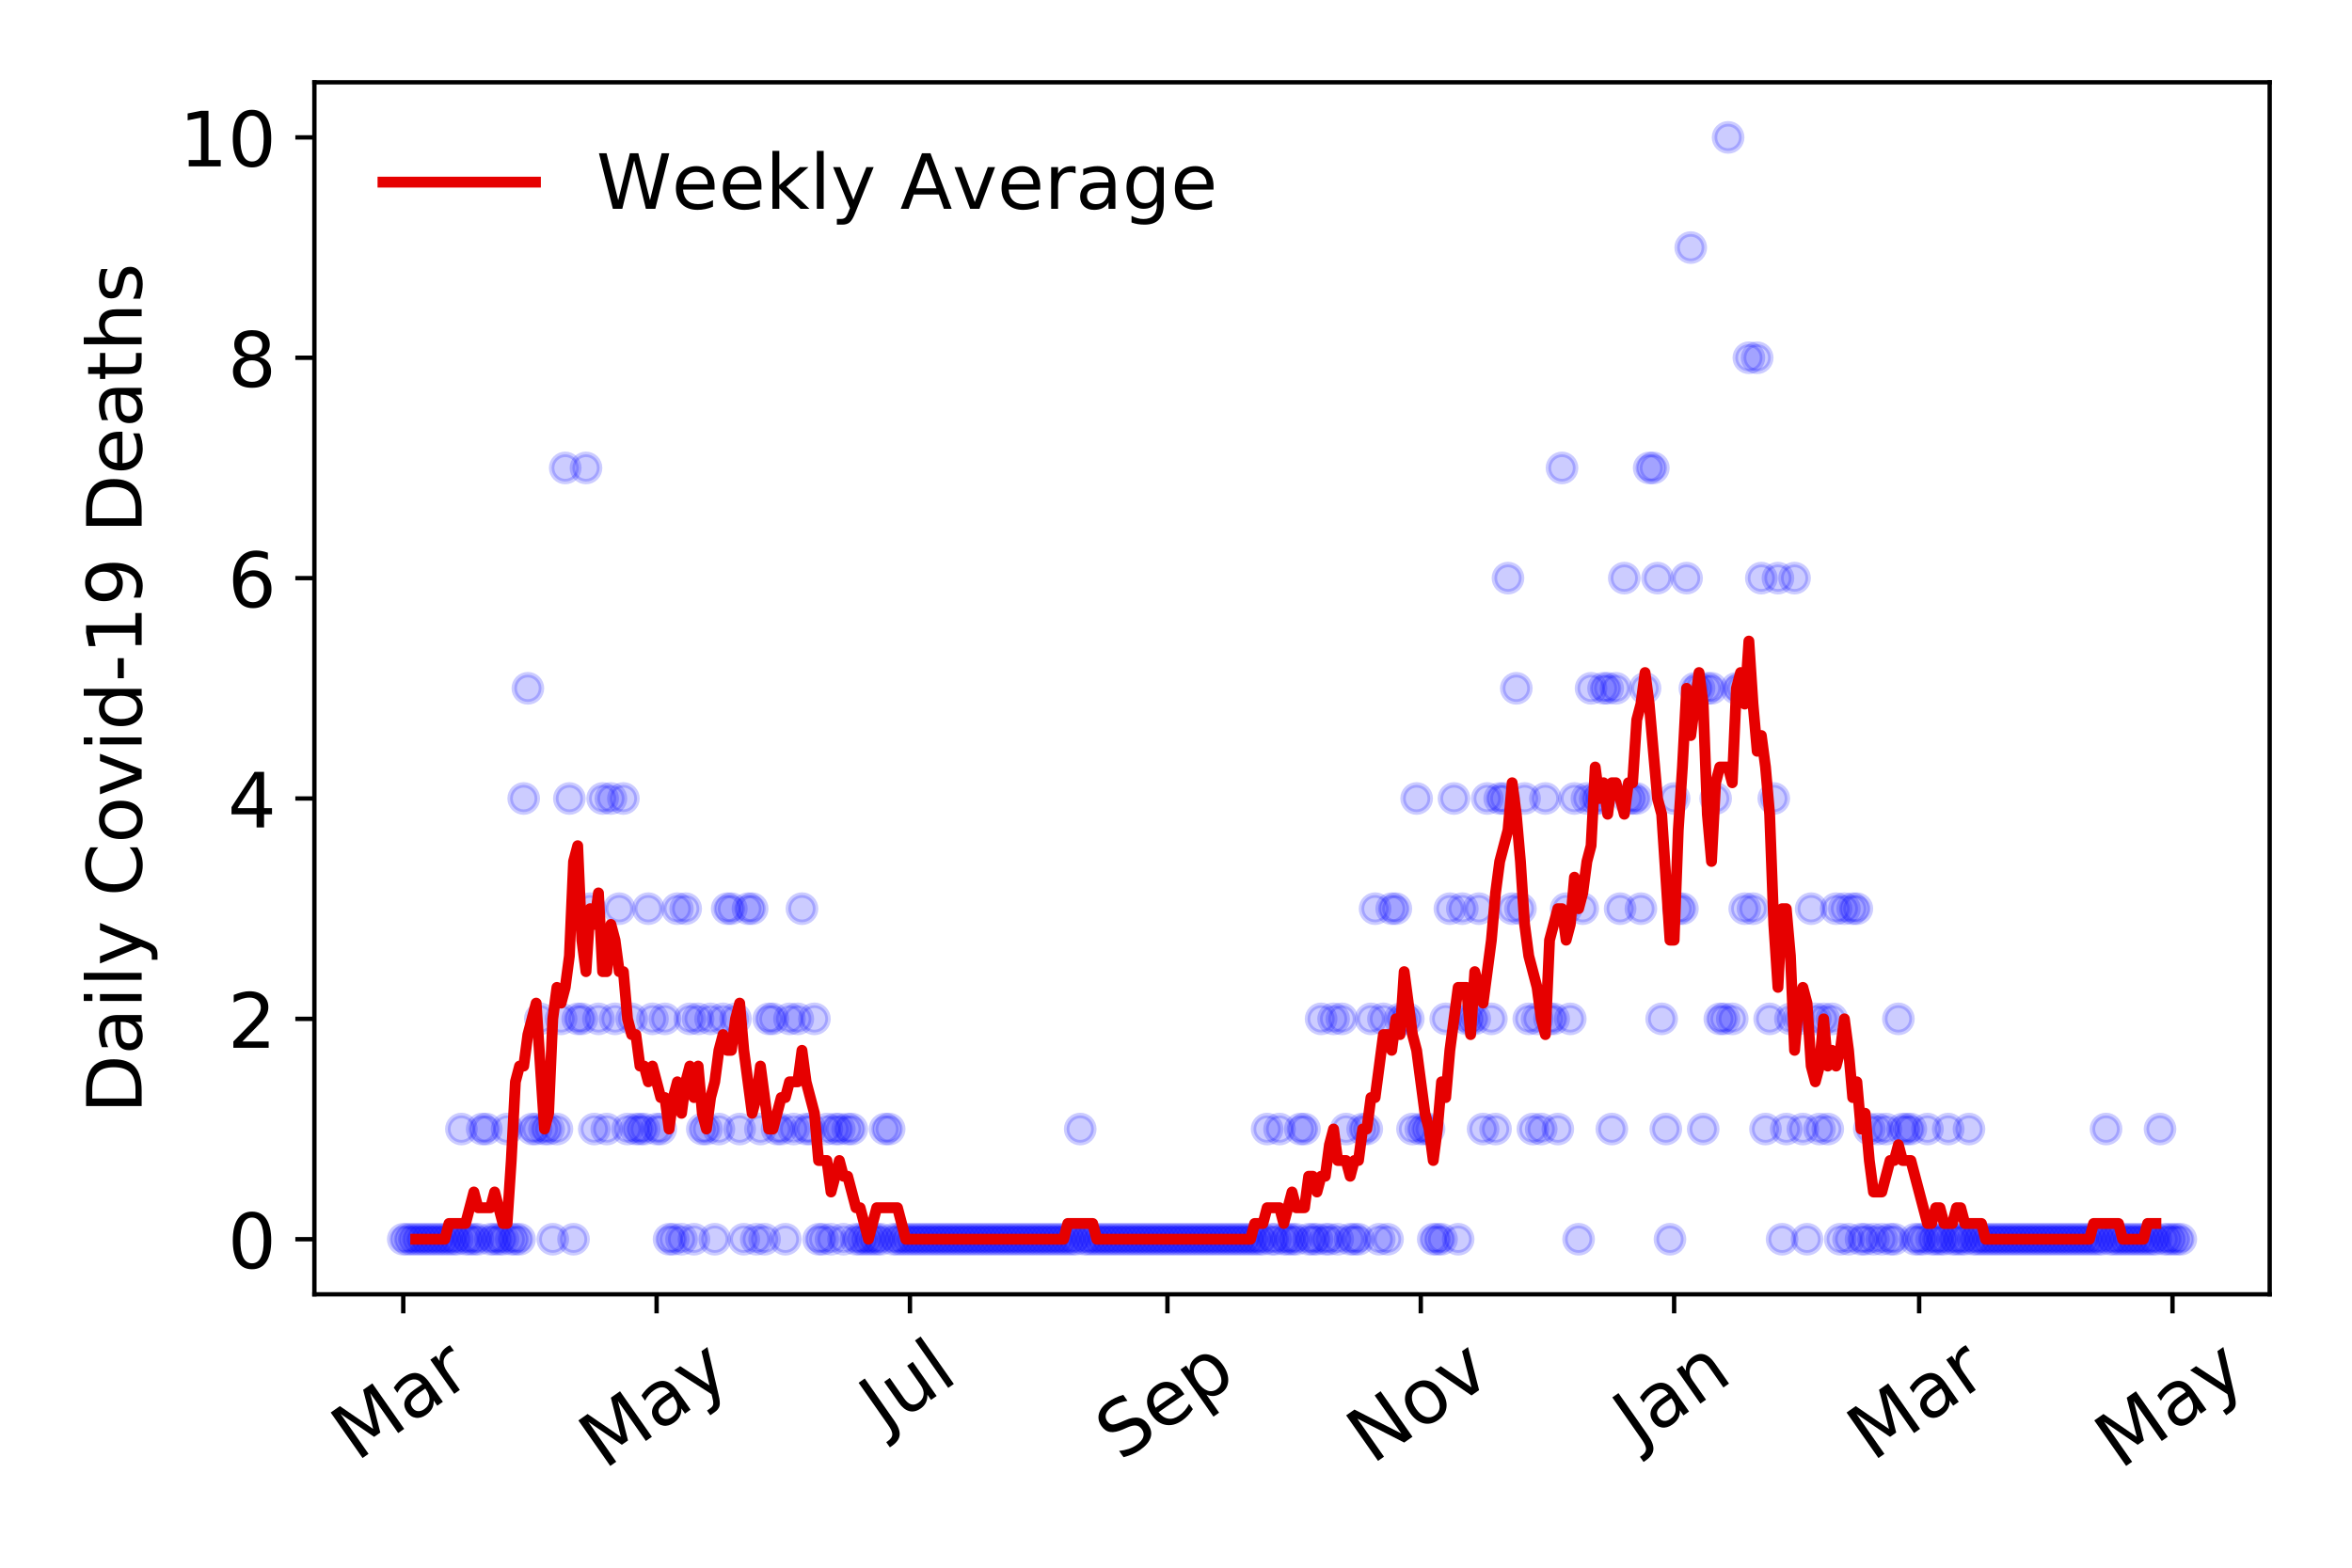 <?xml version="1.0" encoding="utf-8" standalone="no"?>
<!DOCTYPE svg PUBLIC "-//W3C//DTD SVG 1.1//EN"
  "http://www.w3.org/Graphics/SVG/1.1/DTD/svg11.dtd">
<!-- Created with matplotlib (https://matplotlib.org/) -->
<svg height="288pt" version="1.1" viewBox="0 0 432 288" width="432pt" xmlns="http://www.w3.org/2000/svg" xmlns:xlink="http://www.w3.org/1999/xlink">
 <defs>
  <style type="text/css">
*{stroke-linecap:butt;stroke-linejoin:round;}
  </style>
 </defs>
 <g id="figure_1">
  <g id="patch_1">
   <path d="M 0 288 
L 432 288 
L 432 0 
L 0 0 
z
" style="fill:#ffffff;"/>
  </g>
  <g id="axes_1">
   <g id="patch_2">
    <path d="M 57.745 237.778 
L 416.88 237.778 
L 416.88 15.12 
L 57.745 15.12 
z
" style="fill:#ffffff;"/>
   </g>
   <g id="matplotlib.axis_1">
    <g id="xtick_1">
     <g id="line2d_1">
      <defs>
       <path d="M 0 0 
L 0 3.5 
" id="me006154e89" style="stroke:#000000;stroke-width:0.8;"/>
      </defs>
      <g>
       <use style="stroke:#000000;stroke-width:0.8;" x="74.069" xlink:href="#me006154e89" y="237.778"/>
      </g>
     </g>
     <g id="text_1">
      <!-- Mar -->
      <defs>
       <path d="M 9.812 72.906 
L 24.516 72.906 
L 43.109 23.297 
L 61.812 72.906 
L 76.516 72.906 
L 76.516 0 
L 66.891 0 
L 66.891 64.016 
L 48.094 14.016 
L 38.188 14.016 
L 19.391 64.016 
L 19.391 0 
L 9.812 0 
z
" id="DejaVuSans-77"/>
       <path d="M 34.281 27.484 
Q 23.391 27.484 19.188 25 
Q 14.984 22.516 14.984 16.5 
Q 14.984 11.719 18.141 8.906 
Q 21.297 6.109 26.703 6.109 
Q 34.188 6.109 38.703 11.406 
Q 43.219 16.703 43.219 25.484 
L 43.219 27.484 
z
M 52.203 31.203 
L 52.203 0 
L 43.219 0 
L 43.219 8.297 
Q 40.141 3.328 35.547 0.953 
Q 30.953 -1.422 24.312 -1.422 
Q 15.922 -1.422 10.953 3.297 
Q 6 8.016 6 15.922 
Q 6 25.141 12.172 29.828 
Q 18.359 34.516 30.609 34.516 
L 43.219 34.516 
L 43.219 35.406 
Q 43.219 41.609 39.141 45 
Q 35.062 48.391 27.688 48.391 
Q 23 48.391 18.547 47.266 
Q 14.109 46.141 10.016 43.891 
L 10.016 52.203 
Q 14.938 54.109 19.578 55.047 
Q 24.219 56 28.609 56 
Q 40.484 56 46.344 49.844 
Q 52.203 43.703 52.203 31.203 
z
" id="DejaVuSans-97"/>
       <path d="M 41.109 46.297 
Q 39.594 47.172 37.812 47.578 
Q 36.031 48 33.891 48 
Q 26.266 48 22.188 43.047 
Q 18.109 38.094 18.109 28.812 
L 18.109 0 
L 9.078 0 
L 9.078 54.688 
L 18.109 54.688 
L 18.109 46.188 
Q 20.953 51.172 25.484 53.578 
Q 30.031 56 36.531 56 
Q 37.453 56 38.578 55.875 
Q 39.703 55.766 41.062 55.516 
z
" id="DejaVuSans-114"/>
      </defs>
      <g transform="translate(65.467 268.643)rotate(-35)scale(0.14 -0.14)">
       <use xlink:href="#DejaVuSans-77"/>
       <use x="86.279" xlink:href="#DejaVuSans-97"/>
       <use x="147.559" xlink:href="#DejaVuSans-114"/>
      </g>
     </g>
    </g>
    <g id="xtick_2">
     <g id="line2d_2">
      <g>
       <use style="stroke:#000000;stroke-width:0.8;" x="120.601" xlink:href="#me006154e89" y="237.778"/>
      </g>
     </g>
     <g id="text_2">
      <!-- May -->
      <defs>
       <path d="M 32.172 -5.078 
Q 28.375 -14.844 24.75 -17.812 
Q 21.141 -20.797 15.094 -20.797 
L 7.906 -20.797 
L 7.906 -13.281 
L 13.188 -13.281 
Q 16.891 -13.281 18.938 -11.516 
Q 21 -9.766 23.484 -3.219 
L 25.094 0.875 
L 2.984 54.688 
L 12.5 54.688 
L 29.594 11.922 
L 46.688 54.688 
L 56.203 54.688 
z
" id="DejaVuSans-121"/>
      </defs>
      <g transform="translate(110.962 270.094)rotate(-35)scale(0.14 -0.14)">
       <use xlink:href="#DejaVuSans-77"/>
       <use x="86.279" xlink:href="#DejaVuSans-97"/>
       <use x="147.559" xlink:href="#DejaVuSans-121"/>
      </g>
     </g>
    </g>
    <g id="xtick_3">
     <g id="line2d_3">
      <g>
       <use style="stroke:#000000;stroke-width:0.8;" x="167.133" xlink:href="#me006154e89" y="237.778"/>
      </g>
     </g>
     <g id="text_3">
      <!-- Jul -->
      <defs>
       <path d="M 9.812 72.906 
L 19.672 72.906 
L 19.672 5.078 
Q 19.672 -8.109 14.672 -14.062 
Q 9.672 -20.016 -1.422 -20.016 
L -5.172 -20.016 
L -5.172 -11.719 
L -2.094 -11.719 
Q 4.438 -11.719 7.125 -8.047 
Q 9.812 -4.391 9.812 5.078 
z
" id="DejaVuSans-74"/>
       <path d="M 8.5 21.578 
L 8.5 54.688 
L 17.484 54.688 
L 17.484 21.922 
Q 17.484 14.156 20.5 10.266 
Q 23.531 6.391 29.594 6.391 
Q 36.859 6.391 41.078 11.031 
Q 45.312 15.672 45.312 23.688 
L 45.312 54.688 
L 54.297 54.688 
L 54.297 0 
L 45.312 0 
L 45.312 8.406 
Q 42.047 3.422 37.719 1 
Q 33.406 -1.422 27.688 -1.422 
Q 18.266 -1.422 13.375 4.438 
Q 8.5 10.297 8.5 21.578 
z
M 31.109 56 
z
" id="DejaVuSans-117"/>
       <path d="M 9.422 75.984 
L 18.406 75.984 
L 18.406 0 
L 9.422 0 
z
" id="DejaVuSans-108"/>
      </defs>
      <g transform="translate(162.43 263.181)rotate(-35)scale(0.14 -0.14)">
       <use xlink:href="#DejaVuSans-74"/>
       <use x="29.492" xlink:href="#DejaVuSans-117"/>
       <use x="92.871" xlink:href="#DejaVuSans-108"/>
      </g>
     </g>
    </g>
    <g id="xtick_4">
     <g id="line2d_4">
      <g>
       <use style="stroke:#000000;stroke-width:0.8;" x="214.428" xlink:href="#me006154e89" y="237.778"/>
      </g>
     </g>
     <g id="text_4">
      <!-- Sep -->
      <defs>
       <path d="M 53.516 70.516 
L 53.516 60.891 
Q 47.906 63.578 42.922 64.891 
Q 37.938 66.219 33.297 66.219 
Q 25.25 66.219 20.875 63.094 
Q 16.5 59.969 16.5 54.203 
Q 16.5 49.359 19.406 46.891 
Q 22.312 44.438 30.422 42.922 
L 36.375 41.703 
Q 47.406 39.594 52.656 34.297 
Q 57.906 29 57.906 20.125 
Q 57.906 9.516 50.797 4.047 
Q 43.703 -1.422 29.984 -1.422 
Q 24.812 -1.422 18.969 -0.25 
Q 13.141 0.922 6.891 3.219 
L 6.891 13.375 
Q 12.891 10.016 18.656 8.297 
Q 24.422 6.594 29.984 6.594 
Q 38.422 6.594 43.016 9.906 
Q 47.609 13.234 47.609 19.391 
Q 47.609 24.75 44.312 27.781 
Q 41.016 30.812 33.5 32.328 
L 27.484 33.5 
Q 16.453 35.688 11.516 40.375 
Q 6.594 45.062 6.594 53.422 
Q 6.594 63.094 13.406 68.656 
Q 20.219 74.219 32.172 74.219 
Q 37.312 74.219 42.625 73.281 
Q 47.953 72.359 53.516 70.516 
z
" id="DejaVuSans-83"/>
       <path d="M 56.203 29.594 
L 56.203 25.203 
L 14.891 25.203 
Q 15.484 15.922 20.484 11.062 
Q 25.484 6.203 34.422 6.203 
Q 39.594 6.203 44.453 7.469 
Q 49.312 8.734 54.109 11.281 
L 54.109 2.781 
Q 49.266 0.734 44.188 -0.344 
Q 39.109 -1.422 33.891 -1.422 
Q 20.797 -1.422 13.156 6.188 
Q 5.516 13.812 5.516 26.812 
Q 5.516 40.234 12.766 48.109 
Q 20.016 56 32.328 56 
Q 43.359 56 49.781 48.891 
Q 56.203 41.797 56.203 29.594 
z
M 47.219 32.234 
Q 47.125 39.594 43.094 43.984 
Q 39.062 48.391 32.422 48.391 
Q 24.906 48.391 20.391 44.141 
Q 15.875 39.891 15.188 32.172 
z
" id="DejaVuSans-101"/>
       <path d="M 18.109 8.203 
L 18.109 -20.797 
L 9.078 -20.797 
L 9.078 54.688 
L 18.109 54.688 
L 18.109 46.391 
Q 20.953 51.266 25.266 53.625 
Q 29.594 56 35.594 56 
Q 45.562 56 51.781 48.094 
Q 58.016 40.188 58.016 27.297 
Q 58.016 14.406 51.781 6.484 
Q 45.562 -1.422 35.594 -1.422 
Q 29.594 -1.422 25.266 0.953 
Q 20.953 3.328 18.109 8.203 
z
M 48.688 27.297 
Q 48.688 37.203 44.609 42.844 
Q 40.531 48.484 33.406 48.484 
Q 26.266 48.484 22.188 42.844 
Q 18.109 37.203 18.109 27.297 
Q 18.109 17.391 22.188 11.75 
Q 26.266 6.109 33.406 6.109 
Q 40.531 6.109 44.609 11.75 
Q 48.688 17.391 48.688 27.297 
z
" id="DejaVuSans-112"/>
      </defs>
      <g transform="translate(205.835 268.629)rotate(-35)scale(0.14 -0.14)">
       <use xlink:href="#DejaVuSans-83"/>
       <use x="63.477" xlink:href="#DejaVuSans-101"/>
       <use x="125" xlink:href="#DejaVuSans-112"/>
      </g>
     </g>
    </g>
    <g id="xtick_5">
     <g id="line2d_5">
      <g>
       <use style="stroke:#000000;stroke-width:0.8;" x="260.96" xlink:href="#me006154e89" y="237.778"/>
      </g>
     </g>
     <g id="text_5">
      <!-- Nov -->
      <defs>
       <path d="M 9.812 72.906 
L 23.094 72.906 
L 55.422 11.922 
L 55.422 72.906 
L 64.984 72.906 
L 64.984 0 
L 51.703 0 
L 19.391 60.984 
L 19.391 0 
L 9.812 0 
z
" id="DejaVuSans-78"/>
       <path d="M 30.609 48.391 
Q 23.391 48.391 19.188 42.75 
Q 14.984 37.109 14.984 27.297 
Q 14.984 17.484 19.156 11.844 
Q 23.344 6.203 30.609 6.203 
Q 37.797 6.203 41.984 11.859 
Q 46.188 17.531 46.188 27.297 
Q 46.188 37.016 41.984 42.703 
Q 37.797 48.391 30.609 48.391 
z
M 30.609 56 
Q 42.328 56 49.016 48.375 
Q 55.719 40.766 55.719 27.297 
Q 55.719 13.875 49.016 6.219 
Q 42.328 -1.422 30.609 -1.422 
Q 18.844 -1.422 12.172 6.219 
Q 5.516 13.875 5.516 27.297 
Q 5.516 40.766 12.172 48.375 
Q 18.844 56 30.609 56 
z
" id="DejaVuSans-111"/>
       <path d="M 2.984 54.688 
L 12.5 54.688 
L 29.594 8.797 
L 46.688 54.688 
L 56.203 54.688 
L 35.688 0 
L 23.484 0 
z
" id="DejaVuSans-118"/>
      </defs>
      <g transform="translate(251.983 269.166)rotate(-35)scale(0.14 -0.14)">
       <use xlink:href="#DejaVuSans-78"/>
       <use x="74.805" xlink:href="#DejaVuSans-111"/>
       <use x="135.986" xlink:href="#DejaVuSans-118"/>
      </g>
     </g>
    </g>
    <g id="xtick_6">
     <g id="line2d_6">
      <g>
       <use style="stroke:#000000;stroke-width:0.8;" x="307.492" xlink:href="#me006154e89" y="237.778"/>
      </g>
     </g>
     <g id="text_6">
      <!-- Jan -->
      <defs>
       <path d="M 54.891 33.016 
L 54.891 0 
L 45.906 0 
L 45.906 32.719 
Q 45.906 40.484 42.875 44.328 
Q 39.844 48.188 33.797 48.188 
Q 26.516 48.188 22.312 43.547 
Q 18.109 38.922 18.109 30.906 
L 18.109 0 
L 9.078 0 
L 9.078 54.688 
L 18.109 54.688 
L 18.109 46.188 
Q 21.344 51.125 25.703 53.562 
Q 30.078 56 35.797 56 
Q 45.219 56 50.047 50.172 
Q 54.891 44.344 54.891 33.016 
z
" id="DejaVuSans-110"/>
      </defs>
      <g transform="translate(300.868 265.871)rotate(-35)scale(0.14 -0.14)">
       <use xlink:href="#DejaVuSans-74"/>
       <use x="29.492" xlink:href="#DejaVuSans-97"/>
       <use x="90.771" xlink:href="#DejaVuSans-110"/>
      </g>
     </g>
    </g>
    <g id="xtick_7">
     <g id="line2d_7">
      <g>
       <use style="stroke:#000000;stroke-width:0.8;" x="352.498" xlink:href="#me006154e89" y="237.778"/>
      </g>
     </g>
     <g id="text_7">
      <!-- Mar -->
      <g transform="translate(343.895 268.643)rotate(-35)scale(0.14 -0.14)">
       <use xlink:href="#DejaVuSans-77"/>
       <use x="86.279" xlink:href="#DejaVuSans-97"/>
       <use x="147.559" xlink:href="#DejaVuSans-114"/>
      </g>
     </g>
    </g>
    <g id="xtick_8">
     <g id="line2d_8">
      <g>
       <use style="stroke:#000000;stroke-width:0.8;" x="399.03" xlink:href="#me006154e89" y="237.778"/>
      </g>
     </g>
     <g id="text_8">
      <!-- May -->
      <g transform="translate(389.391 270.094)rotate(-35)scale(0.14 -0.14)">
       <use xlink:href="#DejaVuSans-77"/>
       <use x="86.279" xlink:href="#DejaVuSans-97"/>
       <use x="147.559" xlink:href="#DejaVuSans-121"/>
      </g>
     </g>
    </g>
   </g>
   <g id="matplotlib.axis_2">
    <g id="ytick_1">
     <g id="line2d_9">
      <defs>
       <path d="M 0 0 
L -3.5 0 
" id="m89cdfd53a0" style="stroke:#000000;stroke-width:0.8;"/>
      </defs>
      <g>
       <use style="stroke:#000000;stroke-width:0.8;" x="57.745" xlink:href="#m89cdfd53a0" y="227.657"/>
      </g>
     </g>
     <g id="text_9">
      <!-- 0 -->
      <defs>
       <path d="M 31.781 66.406 
Q 24.172 66.406 20.328 58.906 
Q 16.5 51.422 16.5 36.375 
Q 16.5 21.391 20.328 13.891 
Q 24.172 6.391 31.781 6.391 
Q 39.453 6.391 43.281 13.891 
Q 47.125 21.391 47.125 36.375 
Q 47.125 51.422 43.281 58.906 
Q 39.453 66.406 31.781 66.406 
z
M 31.781 74.219 
Q 44.047 74.219 50.516 64.516 
Q 56.984 54.828 56.984 36.375 
Q 56.984 17.969 50.516 8.266 
Q 44.047 -1.422 31.781 -1.422 
Q 19.531 -1.422 13.062 8.266 
Q 6.594 17.969 6.594 36.375 
Q 6.594 54.828 13.062 64.516 
Q 19.531 74.219 31.781 74.219 
z
" id="DejaVuSans-48"/>
      </defs>
      <g transform="translate(41.837 232.976)scale(0.14 -0.14)">
       <use xlink:href="#DejaVuSans-48"/>
      </g>
     </g>
    </g>
    <g id="ytick_2">
     <g id="line2d_10">
      <g>
       <use style="stroke:#000000;stroke-width:0.8;" x="57.745" xlink:href="#m89cdfd53a0" y="187.174"/>
      </g>
     </g>
     <g id="text_10">
      <!-- 2 -->
      <defs>
       <path d="M 19.188 8.297 
L 53.609 8.297 
L 53.609 0 
L 7.328 0 
L 7.328 8.297 
Q 12.938 14.109 22.625 23.891 
Q 32.328 33.688 34.812 36.531 
Q 39.547 41.844 41.422 45.531 
Q 43.312 49.219 43.312 52.781 
Q 43.312 58.594 39.234 62.25 
Q 35.156 65.922 28.609 65.922 
Q 23.969 65.922 18.812 64.312 
Q 13.672 62.703 7.812 59.422 
L 7.812 69.391 
Q 13.766 71.781 18.938 73 
Q 24.125 74.219 28.422 74.219 
Q 39.75 74.219 46.484 68.547 
Q 53.219 62.891 53.219 53.422 
Q 53.219 48.922 51.531 44.891 
Q 49.859 40.875 45.406 35.406 
Q 44.188 33.984 37.641 27.219 
Q 31.109 20.453 19.188 8.297 
z
" id="DejaVuSans-50"/>
      </defs>
      <g transform="translate(41.837 192.493)scale(0.14 -0.14)">
       <use xlink:href="#DejaVuSans-50"/>
      </g>
     </g>
    </g>
    <g id="ytick_3">
     <g id="line2d_11">
      <g>
       <use style="stroke:#000000;stroke-width:0.8;" x="57.745" xlink:href="#m89cdfd53a0" y="146.691"/>
      </g>
     </g>
     <g id="text_11">
      <!-- 4 -->
      <defs>
       <path d="M 37.797 64.312 
L 12.891 25.391 
L 37.797 25.391 
z
M 35.203 72.906 
L 47.609 72.906 
L 47.609 25.391 
L 58.016 25.391 
L 58.016 17.188 
L 47.609 17.188 
L 47.609 0 
L 37.797 0 
L 37.797 17.188 
L 4.891 17.188 
L 4.891 26.703 
z
" id="DejaVuSans-52"/>
      </defs>
      <g transform="translate(41.837 152.01)scale(0.14 -0.14)">
       <use xlink:href="#DejaVuSans-52"/>
      </g>
     </g>
    </g>
    <g id="ytick_4">
     <g id="line2d_12">
      <g>
       <use style="stroke:#000000;stroke-width:0.8;" x="57.745" xlink:href="#m89cdfd53a0" y="106.207"/>
      </g>
     </g>
     <g id="text_12">
      <!-- 6 -->
      <defs>
       <path d="M 33.016 40.375 
Q 26.375 40.375 22.484 35.828 
Q 18.609 31.297 18.609 23.391 
Q 18.609 15.531 22.484 10.953 
Q 26.375 6.391 33.016 6.391 
Q 39.656 6.391 43.531 10.953 
Q 47.406 15.531 47.406 23.391 
Q 47.406 31.297 43.531 35.828 
Q 39.656 40.375 33.016 40.375 
z
M 52.594 71.297 
L 52.594 62.312 
Q 48.875 64.062 45.094 64.984 
Q 41.312 65.922 37.594 65.922 
Q 27.828 65.922 22.672 59.328 
Q 17.531 52.734 16.797 39.406 
Q 19.672 43.656 24.016 45.922 
Q 28.375 48.188 33.594 48.188 
Q 44.578 48.188 50.953 41.516 
Q 57.328 34.859 57.328 23.391 
Q 57.328 12.156 50.688 5.359 
Q 44.047 -1.422 33.016 -1.422 
Q 20.359 -1.422 13.672 8.266 
Q 6.984 17.969 6.984 36.375 
Q 6.984 53.656 15.188 63.938 
Q 23.391 74.219 37.203 74.219 
Q 40.922 74.219 44.703 73.484 
Q 48.484 72.75 52.594 71.297 
z
" id="DejaVuSans-54"/>
      </defs>
      <g transform="translate(41.837 111.526)scale(0.14 -0.14)">
       <use xlink:href="#DejaVuSans-54"/>
      </g>
     </g>
    </g>
    <g id="ytick_5">
     <g id="line2d_13">
      <g>
       <use style="stroke:#000000;stroke-width:0.8;" x="57.745" xlink:href="#m89cdfd53a0" y="65.724"/>
      </g>
     </g>
     <g id="text_13">
      <!-- 8 -->
      <defs>
       <path d="M 31.781 34.625 
Q 24.75 34.625 20.719 30.859 
Q 16.703 27.094 16.703 20.516 
Q 16.703 13.922 20.719 10.156 
Q 24.75 6.391 31.781 6.391 
Q 38.812 6.391 42.859 10.172 
Q 46.922 13.969 46.922 20.516 
Q 46.922 27.094 42.891 30.859 
Q 38.875 34.625 31.781 34.625 
z
M 21.922 38.812 
Q 15.578 40.375 12.031 44.719 
Q 8.5 49.078 8.5 55.328 
Q 8.5 64.062 14.719 69.141 
Q 20.953 74.219 31.781 74.219 
Q 42.672 74.219 48.875 69.141 
Q 55.078 64.062 55.078 55.328 
Q 55.078 49.078 51.531 44.719 
Q 48 40.375 41.703 38.812 
Q 48.828 37.156 52.797 32.312 
Q 56.781 27.484 56.781 20.516 
Q 56.781 9.906 50.312 4.234 
Q 43.844 -1.422 31.781 -1.422 
Q 19.734 -1.422 13.25 4.234 
Q 6.781 9.906 6.781 20.516 
Q 6.781 27.484 10.781 32.312 
Q 14.797 37.156 21.922 38.812 
z
M 18.312 54.391 
Q 18.312 48.734 21.844 45.562 
Q 25.391 42.391 31.781 42.391 
Q 38.141 42.391 41.719 45.562 
Q 45.312 48.734 45.312 54.391 
Q 45.312 60.062 41.719 63.234 
Q 38.141 66.406 31.781 66.406 
Q 25.391 66.406 21.844 63.234 
Q 18.312 60.062 18.312 54.391 
z
" id="DejaVuSans-56"/>
      </defs>
      <g transform="translate(41.837 71.043)scale(0.14 -0.14)">
       <use xlink:href="#DejaVuSans-56"/>
      </g>
     </g>
    </g>
    <g id="ytick_6">
     <g id="line2d_14">
      <g>
       <use style="stroke:#000000;stroke-width:0.8;" x="57.745" xlink:href="#m89cdfd53a0" y="25.241"/>
      </g>
     </g>
     <g id="text_14">
      <!-- 10 -->
      <defs>
       <path d="M 12.406 8.297 
L 28.516 8.297 
L 28.516 63.922 
L 10.984 60.406 
L 10.984 69.391 
L 28.422 72.906 
L 38.281 72.906 
L 38.281 8.297 
L 54.391 8.297 
L 54.391 0 
L 12.406 0 
z
" id="DejaVuSans-49"/>
      </defs>
      <g transform="translate(32.93 30.56)scale(0.14 -0.14)">
       <use xlink:href="#DejaVuSans-49"/>
       <use x="63.623" xlink:href="#DejaVuSans-48"/>
      </g>
     </g>
    </g>
    <g id="text_15">
     <!-- Daily Covid-19 Deaths -->
     <defs>
      <path d="M 19.672 64.797 
L 19.672 8.109 
L 31.594 8.109 
Q 46.688 8.109 53.688 14.938 
Q 60.688 21.781 60.688 36.531 
Q 60.688 51.172 53.688 57.984 
Q 46.688 64.797 31.594 64.797 
z
M 9.812 72.906 
L 30.078 72.906 
Q 51.266 72.906 61.172 64.094 
Q 71.094 55.281 71.094 36.531 
Q 71.094 17.672 61.125 8.828 
Q 51.172 0 30.078 0 
L 9.812 0 
z
" id="DejaVuSans-68"/>
      <path d="M 9.422 54.688 
L 18.406 54.688 
L 18.406 0 
L 9.422 0 
z
M 9.422 75.984 
L 18.406 75.984 
L 18.406 64.594 
L 9.422 64.594 
z
" id="DejaVuSans-105"/>
      <path id="DejaVuSans-32"/>
      <path d="M 64.406 67.281 
L 64.406 56.891 
Q 59.422 61.531 53.781 63.812 
Q 48.141 66.109 41.797 66.109 
Q 29.297 66.109 22.656 58.469 
Q 16.016 50.828 16.016 36.375 
Q 16.016 21.969 22.656 14.328 
Q 29.297 6.688 41.797 6.688 
Q 48.141 6.688 53.781 8.984 
Q 59.422 11.281 64.406 15.922 
L 64.406 5.609 
Q 59.234 2.094 53.438 0.328 
Q 47.656 -1.422 41.219 -1.422 
Q 24.656 -1.422 15.125 8.703 
Q 5.609 18.844 5.609 36.375 
Q 5.609 53.953 15.125 64.078 
Q 24.656 74.219 41.219 74.219 
Q 47.75 74.219 53.531 72.484 
Q 59.328 70.75 64.406 67.281 
z
" id="DejaVuSans-67"/>
      <path d="M 45.406 46.391 
L 45.406 75.984 
L 54.391 75.984 
L 54.391 0 
L 45.406 0 
L 45.406 8.203 
Q 42.578 3.328 38.25 0.953 
Q 33.938 -1.422 27.875 -1.422 
Q 17.969 -1.422 11.734 6.484 
Q 5.516 14.406 5.516 27.297 
Q 5.516 40.188 11.734 48.094 
Q 17.969 56 27.875 56 
Q 33.938 56 38.25 53.625 
Q 42.578 51.266 45.406 46.391 
z
M 14.797 27.297 
Q 14.797 17.391 18.875 11.75 
Q 22.953 6.109 30.078 6.109 
Q 37.203 6.109 41.297 11.75 
Q 45.406 17.391 45.406 27.297 
Q 45.406 37.203 41.297 42.844 
Q 37.203 48.484 30.078 48.484 
Q 22.953 48.484 18.875 42.844 
Q 14.797 37.203 14.797 27.297 
z
" id="DejaVuSans-100"/>
      <path d="M 4.891 31.391 
L 31.203 31.391 
L 31.203 23.391 
L 4.891 23.391 
z
" id="DejaVuSans-45"/>
      <path d="M 10.984 1.516 
L 10.984 10.5 
Q 14.703 8.734 18.5 7.812 
Q 22.312 6.891 25.984 6.891 
Q 35.75 6.891 40.891 13.453 
Q 46.047 20.016 46.781 33.406 
Q 43.953 29.203 39.594 26.953 
Q 35.25 24.703 29.984 24.703 
Q 19.047 24.703 12.672 31.312 
Q 6.297 37.938 6.297 49.422 
Q 6.297 60.641 12.938 67.422 
Q 19.578 74.219 30.609 74.219 
Q 43.266 74.219 49.922 64.516 
Q 56.594 54.828 56.594 36.375 
Q 56.594 19.141 48.406 8.859 
Q 40.234 -1.422 26.422 -1.422 
Q 22.703 -1.422 18.891 -0.688 
Q 15.094 0.047 10.984 1.516 
z
M 30.609 32.422 
Q 37.25 32.422 41.125 36.953 
Q 45.016 41.5 45.016 49.422 
Q 45.016 57.281 41.125 61.844 
Q 37.25 66.406 30.609 66.406 
Q 23.969 66.406 20.094 61.844 
Q 16.219 57.281 16.219 49.422 
Q 16.219 41.5 20.094 36.953 
Q 23.969 32.422 30.609 32.422 
z
" id="DejaVuSans-57"/>
      <path d="M 18.312 70.219 
L 18.312 54.688 
L 36.812 54.688 
L 36.812 47.703 
L 18.312 47.703 
L 18.312 18.016 
Q 18.312 11.328 20.141 9.422 
Q 21.969 7.516 27.594 7.516 
L 36.812 7.516 
L 36.812 0 
L 27.594 0 
Q 17.188 0 13.234 3.875 
Q 9.281 7.766 9.281 18.016 
L 9.281 47.703 
L 2.688 47.703 
L 2.688 54.688 
L 9.281 54.688 
L 9.281 70.219 
z
" id="DejaVuSans-116"/>
      <path d="M 54.891 33.016 
L 54.891 0 
L 45.906 0 
L 45.906 32.719 
Q 45.906 40.484 42.875 44.328 
Q 39.844 48.188 33.797 48.188 
Q 26.516 48.188 22.312 43.547 
Q 18.109 38.922 18.109 30.906 
L 18.109 0 
L 9.078 0 
L 9.078 75.984 
L 18.109 75.984 
L 18.109 46.188 
Q 21.344 51.125 25.703 53.562 
Q 30.078 56 35.797 56 
Q 45.219 56 50.047 50.172 
Q 54.891 44.344 54.891 33.016 
z
" id="DejaVuSans-104"/>
      <path d="M 44.281 53.078 
L 44.281 44.578 
Q 40.484 46.531 36.375 47.5 
Q 32.281 48.484 27.875 48.484 
Q 21.188 48.484 17.844 46.438 
Q 14.5 44.391 14.5 40.281 
Q 14.5 37.156 16.891 35.375 
Q 19.281 33.594 26.516 31.984 
L 29.594 31.297 
Q 39.156 29.25 43.188 25.516 
Q 47.219 21.781 47.219 15.094 
Q 47.219 7.469 41.188 3.016 
Q 35.156 -1.422 24.609 -1.422 
Q 20.219 -1.422 15.453 -0.562 
Q 10.688 0.297 5.422 2 
L 5.422 11.281 
Q 10.406 8.688 15.234 7.391 
Q 20.062 6.109 24.812 6.109 
Q 31.156 6.109 34.562 8.281 
Q 37.984 10.453 37.984 14.406 
Q 37.984 18.062 35.516 20.016 
Q 33.062 21.969 24.703 23.781 
L 21.578 24.516 
Q 13.234 26.266 9.516 29.906 
Q 5.812 33.547 5.812 39.891 
Q 5.812 47.609 11.281 51.797 
Q 16.75 56 26.812 56 
Q 31.781 56 36.172 55.266 
Q 40.578 54.547 44.281 53.078 
z
" id="DejaVuSans-115"/>
     </defs>
     <g transform="translate(26.018 204.56)rotate(-90)scale(0.14 -0.14)">
      <use xlink:href="#DejaVuSans-68"/>
      <use x="77.002" xlink:href="#DejaVuSans-97"/>
      <use x="138.281" xlink:href="#DejaVuSans-105"/>
      <use x="166.064" xlink:href="#DejaVuSans-108"/>
      <use x="193.848" xlink:href="#DejaVuSans-121"/>
      <use x="253.027" xlink:href="#DejaVuSans-32"/>
      <use x="284.814" xlink:href="#DejaVuSans-67"/>
      <use x="354.639" xlink:href="#DejaVuSans-111"/>
      <use x="415.82" xlink:href="#DejaVuSans-118"/>
      <use x="475" xlink:href="#DejaVuSans-105"/>
      <use x="502.783" xlink:href="#DejaVuSans-100"/>
      <use x="566.26" xlink:href="#DejaVuSans-45"/>
      <use x="602.344" xlink:href="#DejaVuSans-49"/>
      <use x="665.967" xlink:href="#DejaVuSans-57"/>
      <use x="729.59" xlink:href="#DejaVuSans-32"/>
      <use x="761.377" xlink:href="#DejaVuSans-68"/>
      <use x="838.379" xlink:href="#DejaVuSans-101"/>
      <use x="899.902" xlink:href="#DejaVuSans-97"/>
      <use x="961.182" xlink:href="#DejaVuSans-116"/>
      <use x="1000.391" xlink:href="#DejaVuSans-104"/>
      <use x="1063.77" xlink:href="#DejaVuSans-115"/>
     </g>
    </g>
   </g>
   <g id="line2d_15">
    <defs>
     <path d="M 0 2.5 
C 0.663 2.5 1.299 2.237 1.768 1.768 
C 2.237 1.299 2.5 0.663 2.5 0 
C 2.5 -0.663 2.237 -1.299 1.768 -1.768 
C 1.299 -2.237 0.663 -2.5 0 -2.5 
C -0.663 -2.5 -1.299 -2.237 -1.768 -1.768 
C -2.237 -1.299 -2.5 -0.663 -2.5 0 
C -2.5 0.663 -2.237 1.299 -1.768 1.768 
C -1.299 2.237 -0.663 2.5 0 2.5 
z
" id="m9f25e4067e" style="stroke:#0000ff;stroke-opacity:0.2;"/>
    </defs>
    <g clip-path="url(#p0b19c5d236)">
     <use style="fill:#0000ff;fill-opacity:0.2;stroke:#0000ff;stroke-opacity:0.2;" x="74.069" xlink:href="#m9f25e4067e" y="227.657"/>
     <use style="fill:#0000ff;fill-opacity:0.2;stroke:#0000ff;stroke-opacity:0.2;" x="74.832" xlink:href="#m9f25e4067e" y="227.657"/>
     <use style="fill:#0000ff;fill-opacity:0.2;stroke:#0000ff;stroke-opacity:0.2;" x="75.595" xlink:href="#m9f25e4067e" y="227.657"/>
     <use style="fill:#0000ff;fill-opacity:0.2;stroke:#0000ff;stroke-opacity:0.2;" x="76.358" xlink:href="#m9f25e4067e" y="227.657"/>
     <use style="fill:#0000ff;fill-opacity:0.2;stroke:#0000ff;stroke-opacity:0.2;" x="77.121" xlink:href="#m9f25e4067e" y="227.657"/>
     <use style="fill:#0000ff;fill-opacity:0.2;stroke:#0000ff;stroke-opacity:0.2;" x="77.883" xlink:href="#m9f25e4067e" y="227.657"/>
     <use style="fill:#0000ff;fill-opacity:0.2;stroke:#0000ff;stroke-opacity:0.2;" x="78.646" xlink:href="#m9f25e4067e" y="227.657"/>
     <use style="fill:#0000ff;fill-opacity:0.2;stroke:#0000ff;stroke-opacity:0.2;" x="79.409" xlink:href="#m9f25e4067e" y="227.657"/>
     <use style="fill:#0000ff;fill-opacity:0.2;stroke:#0000ff;stroke-opacity:0.2;" x="80.172" xlink:href="#m9f25e4067e" y="227.657"/>
     <use style="fill:#0000ff;fill-opacity:0.2;stroke:#0000ff;stroke-opacity:0.2;" x="80.935" xlink:href="#m9f25e4067e" y="227.657"/>
     <use style="fill:#0000ff;fill-opacity:0.2;stroke:#0000ff;stroke-opacity:0.2;" x="81.698" xlink:href="#m9f25e4067e" y="227.657"/>
     <use style="fill:#0000ff;fill-opacity:0.2;stroke:#0000ff;stroke-opacity:0.2;" x="82.46" xlink:href="#m9f25e4067e" y="227.657"/>
     <use style="fill:#0000ff;fill-opacity:0.2;stroke:#0000ff;stroke-opacity:0.2;" x="83.223" xlink:href="#m9f25e4067e" y="227.657"/>
     <use style="fill:#0000ff;fill-opacity:0.2;stroke:#0000ff;stroke-opacity:0.2;" x="83.986" xlink:href="#m9f25e4067e" y="227.657"/>
     <use style="fill:#0000ff;fill-opacity:0.2;stroke:#0000ff;stroke-opacity:0.2;" x="84.749" xlink:href="#m9f25e4067e" y="207.416"/>
     <use style="fill:#0000ff;fill-opacity:0.2;stroke:#0000ff;stroke-opacity:0.2;" x="85.512" xlink:href="#m9f25e4067e" y="227.657"/>
     <use style="fill:#0000ff;fill-opacity:0.2;stroke:#0000ff;stroke-opacity:0.2;" x="86.274" xlink:href="#m9f25e4067e" y="227.657"/>
     <use style="fill:#0000ff;fill-opacity:0.2;stroke:#0000ff;stroke-opacity:0.2;" x="87.037" xlink:href="#m9f25e4067e" y="227.657"/>
     <use style="fill:#0000ff;fill-opacity:0.2;stroke:#0000ff;stroke-opacity:0.2;" x="87.8" xlink:href="#m9f25e4067e" y="227.657"/>
     <use style="fill:#0000ff;fill-opacity:0.2;stroke:#0000ff;stroke-opacity:0.2;" x="88.563" xlink:href="#m9f25e4067e" y="207.416"/>
     <use style="fill:#0000ff;fill-opacity:0.2;stroke:#0000ff;stroke-opacity:0.2;" x="89.326" xlink:href="#m9f25e4067e" y="207.416"/>
     <use style="fill:#0000ff;fill-opacity:0.2;stroke:#0000ff;stroke-opacity:0.2;" x="90.089" xlink:href="#m9f25e4067e" y="227.657"/>
     <use style="fill:#0000ff;fill-opacity:0.2;stroke:#0000ff;stroke-opacity:0.2;" x="90.851" xlink:href="#m9f25e4067e" y="227.657"/>
     <use style="fill:#0000ff;fill-opacity:0.2;stroke:#0000ff;stroke-opacity:0.2;" x="91.614" xlink:href="#m9f25e4067e" y="227.657"/>
     <use style="fill:#0000ff;fill-opacity:0.2;stroke:#0000ff;stroke-opacity:0.2;" x="92.377" xlink:href="#m9f25e4067e" y="227.657"/>
     <use style="fill:#0000ff;fill-opacity:0.2;stroke:#0000ff;stroke-opacity:0.2;" x="93.14" xlink:href="#m9f25e4067e" y="207.416"/>
     <use style="fill:#0000ff;fill-opacity:0.2;stroke:#0000ff;stroke-opacity:0.2;" x="93.903" xlink:href="#m9f25e4067e" y="227.657"/>
     <use style="fill:#0000ff;fill-opacity:0.2;stroke:#0000ff;stroke-opacity:0.2;" x="94.665" xlink:href="#m9f25e4067e" y="227.657"/>
     <use style="fill:#0000ff;fill-opacity:0.2;stroke:#0000ff;stroke-opacity:0.2;" x="95.428" xlink:href="#m9f25e4067e" y="227.657"/>
     <use style="fill:#0000ff;fill-opacity:0.2;stroke:#0000ff;stroke-opacity:0.2;" x="96.191" xlink:href="#m9f25e4067e" y="146.691"/>
     <use style="fill:#0000ff;fill-opacity:0.2;stroke:#0000ff;stroke-opacity:0.2;" x="96.954" xlink:href="#m9f25e4067e" y="126.449"/>
     <use style="fill:#0000ff;fill-opacity:0.2;stroke:#0000ff;stroke-opacity:0.2;" x="97.717" xlink:href="#m9f25e4067e" y="207.416"/>
     <use style="fill:#0000ff;fill-opacity:0.2;stroke:#0000ff;stroke-opacity:0.2;" x="98.48" xlink:href="#m9f25e4067e" y="207.416"/>
     <use style="fill:#0000ff;fill-opacity:0.2;stroke:#0000ff;stroke-opacity:0.2;" x="99.242" xlink:href="#m9f25e4067e" y="187.174"/>
     <use style="fill:#0000ff;fill-opacity:0.2;stroke:#0000ff;stroke-opacity:0.2;" x="100.005" xlink:href="#m9f25e4067e" y="207.416"/>
     <use style="fill:#0000ff;fill-opacity:0.2;stroke:#0000ff;stroke-opacity:0.2;" x="100.768" xlink:href="#m9f25e4067e" y="207.416"/>
     <use style="fill:#0000ff;fill-opacity:0.2;stroke:#0000ff;stroke-opacity:0.2;" x="101.531" xlink:href="#m9f25e4067e" y="227.657"/>
     <use style="fill:#0000ff;fill-opacity:0.2;stroke:#0000ff;stroke-opacity:0.2;" x="102.294" xlink:href="#m9f25e4067e" y="207.416"/>
     <use style="fill:#0000ff;fill-opacity:0.2;stroke:#0000ff;stroke-opacity:0.2;" x="103.056" xlink:href="#m9f25e4067e" y="187.174"/>
     <use style="fill:#0000ff;fill-opacity:0.2;stroke:#0000ff;stroke-opacity:0.2;" x="103.819" xlink:href="#m9f25e4067e" y="85.966"/>
     <use style="fill:#0000ff;fill-opacity:0.2;stroke:#0000ff;stroke-opacity:0.2;" x="104.582" xlink:href="#m9f25e4067e" y="146.691"/>
     <use style="fill:#0000ff;fill-opacity:0.2;stroke:#0000ff;stroke-opacity:0.2;" x="105.345" xlink:href="#m9f25e4067e" y="227.657"/>
     <use style="fill:#0000ff;fill-opacity:0.2;stroke:#0000ff;stroke-opacity:0.2;" x="106.108" xlink:href="#m9f25e4067e" y="187.174"/>
     <use style="fill:#0000ff;fill-opacity:0.2;stroke:#0000ff;stroke-opacity:0.2;" x="106.871" xlink:href="#m9f25e4067e" y="187.174"/>
     <use style="fill:#0000ff;fill-opacity:0.2;stroke:#0000ff;stroke-opacity:0.2;" x="107.633" xlink:href="#m9f25e4067e" y="85.966"/>
     <use style="fill:#0000ff;fill-opacity:0.2;stroke:#0000ff;stroke-opacity:0.2;" x="108.396" xlink:href="#m9f25e4067e" y="166.932"/>
     <use style="fill:#0000ff;fill-opacity:0.2;stroke:#0000ff;stroke-opacity:0.2;" x="109.159" xlink:href="#m9f25e4067e" y="207.416"/>
     <use style="fill:#0000ff;fill-opacity:0.2;stroke:#0000ff;stroke-opacity:0.2;" x="109.922" xlink:href="#m9f25e4067e" y="187.174"/>
     <use style="fill:#0000ff;fill-opacity:0.2;stroke:#0000ff;stroke-opacity:0.2;" x="110.685" xlink:href="#m9f25e4067e" y="146.691"/>
     <use style="fill:#0000ff;fill-opacity:0.2;stroke:#0000ff;stroke-opacity:0.2;" x="111.447" xlink:href="#m9f25e4067e" y="207.416"/>
     <use style="fill:#0000ff;fill-opacity:0.2;stroke:#0000ff;stroke-opacity:0.2;" x="112.21" xlink:href="#m9f25e4067e" y="146.691"/>
     <use style="fill:#0000ff;fill-opacity:0.2;stroke:#0000ff;stroke-opacity:0.2;" x="112.973" xlink:href="#m9f25e4067e" y="187.174"/>
     <use style="fill:#0000ff;fill-opacity:0.2;stroke:#0000ff;stroke-opacity:0.2;" x="113.736" xlink:href="#m9f25e4067e" y="166.932"/>
     <use style="fill:#0000ff;fill-opacity:0.2;stroke:#0000ff;stroke-opacity:0.2;" x="114.499" xlink:href="#m9f25e4067e" y="146.691"/>
     <use style="fill:#0000ff;fill-opacity:0.2;stroke:#0000ff;stroke-opacity:0.2;" x="115.262" xlink:href="#m9f25e4067e" y="207.416"/>
     <use style="fill:#0000ff;fill-opacity:0.2;stroke:#0000ff;stroke-opacity:0.2;" x="116.024" xlink:href="#m9f25e4067e" y="187.174"/>
     <use style="fill:#0000ff;fill-opacity:0.2;stroke:#0000ff;stroke-opacity:0.2;" x="116.787" xlink:href="#m9f25e4067e" y="207.416"/>
     <use style="fill:#0000ff;fill-opacity:0.2;stroke:#0000ff;stroke-opacity:0.2;" x="117.55" xlink:href="#m9f25e4067e" y="207.416"/>
     <use style="fill:#0000ff;fill-opacity:0.2;stroke:#0000ff;stroke-opacity:0.2;" x="118.313" xlink:href="#m9f25e4067e" y="207.416"/>
     <use style="fill:#0000ff;fill-opacity:0.2;stroke:#0000ff;stroke-opacity:0.2;" x="119.076" xlink:href="#m9f25e4067e" y="166.932"/>
     <use style="fill:#0000ff;fill-opacity:0.2;stroke:#0000ff;stroke-opacity:0.2;" x="119.838" xlink:href="#m9f25e4067e" y="187.174"/>
     <use style="fill:#0000ff;fill-opacity:0.2;stroke:#0000ff;stroke-opacity:0.2;" x="120.601" xlink:href="#m9f25e4067e" y="207.416"/>
     <use style="fill:#0000ff;fill-opacity:0.2;stroke:#0000ff;stroke-opacity:0.2;" x="121.364" xlink:href="#m9f25e4067e" y="207.416"/>
     <use style="fill:#0000ff;fill-opacity:0.2;stroke:#0000ff;stroke-opacity:0.2;" x="122.127" xlink:href="#m9f25e4067e" y="187.174"/>
     <use style="fill:#0000ff;fill-opacity:0.2;stroke:#0000ff;stroke-opacity:0.2;" x="122.89" xlink:href="#m9f25e4067e" y="227.657"/>
     <use style="fill:#0000ff;fill-opacity:0.2;stroke:#0000ff;stroke-opacity:0.2;" x="123.653" xlink:href="#m9f25e4067e" y="227.657"/>
     <use style="fill:#0000ff;fill-opacity:0.2;stroke:#0000ff;stroke-opacity:0.2;" x="124.415" xlink:href="#m9f25e4067e" y="166.932"/>
     <use style="fill:#0000ff;fill-opacity:0.2;stroke:#0000ff;stroke-opacity:0.2;" x="125.178" xlink:href="#m9f25e4067e" y="227.657"/>
     <use style="fill:#0000ff;fill-opacity:0.2;stroke:#0000ff;stroke-opacity:0.2;" x="125.941" xlink:href="#m9f25e4067e" y="166.932"/>
     <use style="fill:#0000ff;fill-opacity:0.2;stroke:#0000ff;stroke-opacity:0.2;" x="126.704" xlink:href="#m9f25e4067e" y="187.174"/>
     <use style="fill:#0000ff;fill-opacity:0.2;stroke:#0000ff;stroke-opacity:0.2;" x="127.467" xlink:href="#m9f25e4067e" y="227.657"/>
     <use style="fill:#0000ff;fill-opacity:0.2;stroke:#0000ff;stroke-opacity:0.2;" x="128.229" xlink:href="#m9f25e4067e" y="187.174"/>
     <use style="fill:#0000ff;fill-opacity:0.2;stroke:#0000ff;stroke-opacity:0.2;" x="128.992" xlink:href="#m9f25e4067e" y="207.416"/>
     <use style="fill:#0000ff;fill-opacity:0.2;stroke:#0000ff;stroke-opacity:0.2;" x="129.755" xlink:href="#m9f25e4067e" y="207.416"/>
     <use style="fill:#0000ff;fill-opacity:0.2;stroke:#0000ff;stroke-opacity:0.2;" x="130.518" xlink:href="#m9f25e4067e" y="187.174"/>
     <use style="fill:#0000ff;fill-opacity:0.2;stroke:#0000ff;stroke-opacity:0.2;" x="131.281" xlink:href="#m9f25e4067e" y="227.657"/>
     <use style="fill:#0000ff;fill-opacity:0.2;stroke:#0000ff;stroke-opacity:0.2;" x="132.044" xlink:href="#m9f25e4067e" y="207.416"/>
     <use style="fill:#0000ff;fill-opacity:0.2;stroke:#0000ff;stroke-opacity:0.2;" x="132.806" xlink:href="#m9f25e4067e" y="187.174"/>
     <use style="fill:#0000ff;fill-opacity:0.2;stroke:#0000ff;stroke-opacity:0.2;" x="133.569" xlink:href="#m9f25e4067e" y="166.932"/>
     <use style="fill:#0000ff;fill-opacity:0.2;stroke:#0000ff;stroke-opacity:0.2;" x="134.332" xlink:href="#m9f25e4067e" y="166.932"/>
     <use style="fill:#0000ff;fill-opacity:0.2;stroke:#0000ff;stroke-opacity:0.2;" x="135.095" xlink:href="#m9f25e4067e" y="187.174"/>
     <use style="fill:#0000ff;fill-opacity:0.2;stroke:#0000ff;stroke-opacity:0.2;" x="135.858" xlink:href="#m9f25e4067e" y="207.416"/>
     <use style="fill:#0000ff;fill-opacity:0.2;stroke:#0000ff;stroke-opacity:0.2;" x="136.62" xlink:href="#m9f25e4067e" y="227.657"/>
     <use style="fill:#0000ff;fill-opacity:0.2;stroke:#0000ff;stroke-opacity:0.2;" x="137.383" xlink:href="#m9f25e4067e" y="166.932"/>
     <use style="fill:#0000ff;fill-opacity:0.2;stroke:#0000ff;stroke-opacity:0.2;" x="138.146" xlink:href="#m9f25e4067e" y="166.932"/>
     <use style="fill:#0000ff;fill-opacity:0.2;stroke:#0000ff;stroke-opacity:0.2;" x="138.909" xlink:href="#m9f25e4067e" y="227.657"/>
     <use style="fill:#0000ff;fill-opacity:0.2;stroke:#0000ff;stroke-opacity:0.2;" x="139.672" xlink:href="#m9f25e4067e" y="207.416"/>
     <use style="fill:#0000ff;fill-opacity:0.2;stroke:#0000ff;stroke-opacity:0.2;" x="140.435" xlink:href="#m9f25e4067e" y="227.657"/>
     <use style="fill:#0000ff;fill-opacity:0.2;stroke:#0000ff;stroke-opacity:0.2;" x="141.197" xlink:href="#m9f25e4067e" y="187.174"/>
     <use style="fill:#0000ff;fill-opacity:0.2;stroke:#0000ff;stroke-opacity:0.2;" x="141.96" xlink:href="#m9f25e4067e" y="187.174"/>
     <use style="fill:#0000ff;fill-opacity:0.2;stroke:#0000ff;stroke-opacity:0.2;" x="142.723" xlink:href="#m9f25e4067e" y="207.416"/>
     <use style="fill:#0000ff;fill-opacity:0.2;stroke:#0000ff;stroke-opacity:0.2;" x="143.486" xlink:href="#m9f25e4067e" y="207.416"/>
     <use style="fill:#0000ff;fill-opacity:0.2;stroke:#0000ff;stroke-opacity:0.2;" x="144.249" xlink:href="#m9f25e4067e" y="227.657"/>
     <use style="fill:#0000ff;fill-opacity:0.2;stroke:#0000ff;stroke-opacity:0.2;" x="145.011" xlink:href="#m9f25e4067e" y="187.174"/>
     <use style="fill:#0000ff;fill-opacity:0.2;stroke:#0000ff;stroke-opacity:0.2;" x="145.774" xlink:href="#m9f25e4067e" y="207.416"/>
     <use style="fill:#0000ff;fill-opacity:0.2;stroke:#0000ff;stroke-opacity:0.2;" x="146.537" xlink:href="#m9f25e4067e" y="187.174"/>
     <use style="fill:#0000ff;fill-opacity:0.2;stroke:#0000ff;stroke-opacity:0.2;" x="147.3" xlink:href="#m9f25e4067e" y="166.932"/>
     <use style="fill:#0000ff;fill-opacity:0.2;stroke:#0000ff;stroke-opacity:0.2;" x="148.063" xlink:href="#m9f25e4067e" y="207.416"/>
     <use style="fill:#0000ff;fill-opacity:0.2;stroke:#0000ff;stroke-opacity:0.2;" x="148.826" xlink:href="#m9f25e4067e" y="207.416"/>
     <use style="fill:#0000ff;fill-opacity:0.2;stroke:#0000ff;stroke-opacity:0.2;" x="149.588" xlink:href="#m9f25e4067e" y="187.174"/>
     <use style="fill:#0000ff;fill-opacity:0.2;stroke:#0000ff;stroke-opacity:0.2;" x="150.351" xlink:href="#m9f25e4067e" y="227.657"/>
     <use style="fill:#0000ff;fill-opacity:0.2;stroke:#0000ff;stroke-opacity:0.2;" x="151.114" xlink:href="#m9f25e4067e" y="227.657"/>
     <use style="fill:#0000ff;fill-opacity:0.2;stroke:#0000ff;stroke-opacity:0.2;" x="151.877" xlink:href="#m9f25e4067e" y="207.416"/>
     <use style="fill:#0000ff;fill-opacity:0.2;stroke:#0000ff;stroke-opacity:0.2;" x="152.64" xlink:href="#m9f25e4067e" y="227.657"/>
     <use style="fill:#0000ff;fill-opacity:0.2;stroke:#0000ff;stroke-opacity:0.2;" x="153.402" xlink:href="#m9f25e4067e" y="207.416"/>
     <use style="fill:#0000ff;fill-opacity:0.2;stroke:#0000ff;stroke-opacity:0.2;" x="154.165" xlink:href="#m9f25e4067e" y="207.416"/>
     <use style="fill:#0000ff;fill-opacity:0.2;stroke:#0000ff;stroke-opacity:0.2;" x="154.928" xlink:href="#m9f25e4067e" y="227.657"/>
     <use style="fill:#0000ff;fill-opacity:0.2;stroke:#0000ff;stroke-opacity:0.2;" x="155.691" xlink:href="#m9f25e4067e" y="207.416"/>
     <use style="fill:#0000ff;fill-opacity:0.2;stroke:#0000ff;stroke-opacity:0.2;" x="156.454" xlink:href="#m9f25e4067e" y="207.416"/>
     <use style="fill:#0000ff;fill-opacity:0.2;stroke:#0000ff;stroke-opacity:0.2;" x="157.217" xlink:href="#m9f25e4067e" y="227.657"/>
     <use style="fill:#0000ff;fill-opacity:0.2;stroke:#0000ff;stroke-opacity:0.2;" x="157.979" xlink:href="#m9f25e4067e" y="227.657"/>
     <use style="fill:#0000ff;fill-opacity:0.2;stroke:#0000ff;stroke-opacity:0.2;" x="158.742" xlink:href="#m9f25e4067e" y="227.657"/>
     <use style="fill:#0000ff;fill-opacity:0.2;stroke:#0000ff;stroke-opacity:0.2;" x="159.505" xlink:href="#m9f25e4067e" y="227.657"/>
     <use style="fill:#0000ff;fill-opacity:0.2;stroke:#0000ff;stroke-opacity:0.2;" x="160.268" xlink:href="#m9f25e4067e" y="227.657"/>
     <use style="fill:#0000ff;fill-opacity:0.2;stroke:#0000ff;stroke-opacity:0.2;" x="161.031" xlink:href="#m9f25e4067e" y="227.657"/>
     <use style="fill:#0000ff;fill-opacity:0.2;stroke:#0000ff;stroke-opacity:0.2;" x="161.793" xlink:href="#m9f25e4067e" y="227.657"/>
     <use style="fill:#0000ff;fill-opacity:0.2;stroke:#0000ff;stroke-opacity:0.2;" x="162.556" xlink:href="#m9f25e4067e" y="207.416"/>
     <use style="fill:#0000ff;fill-opacity:0.2;stroke:#0000ff;stroke-opacity:0.2;" x="163.319" xlink:href="#m9f25e4067e" y="207.416"/>
     <use style="fill:#0000ff;fill-opacity:0.2;stroke:#0000ff;stroke-opacity:0.2;" x="164.082" xlink:href="#m9f25e4067e" y="227.657"/>
     <use style="fill:#0000ff;fill-opacity:0.2;stroke:#0000ff;stroke-opacity:0.2;" x="164.845" xlink:href="#m9f25e4067e" y="227.657"/>
     <use style="fill:#0000ff;fill-opacity:0.2;stroke:#0000ff;stroke-opacity:0.2;" x="165.608" xlink:href="#m9f25e4067e" y="227.657"/>
     <use style="fill:#0000ff;fill-opacity:0.2;stroke:#0000ff;stroke-opacity:0.2;" x="166.37" xlink:href="#m9f25e4067e" y="227.657"/>
     <use style="fill:#0000ff;fill-opacity:0.2;stroke:#0000ff;stroke-opacity:0.2;" x="167.133" xlink:href="#m9f25e4067e" y="227.657"/>
     <use style="fill:#0000ff;fill-opacity:0.2;stroke:#0000ff;stroke-opacity:0.2;" x="167.896" xlink:href="#m9f25e4067e" y="227.657"/>
     <use style="fill:#0000ff;fill-opacity:0.2;stroke:#0000ff;stroke-opacity:0.2;" x="168.659" xlink:href="#m9f25e4067e" y="227.657"/>
     <use style="fill:#0000ff;fill-opacity:0.2;stroke:#0000ff;stroke-opacity:0.2;" x="169.422" xlink:href="#m9f25e4067e" y="227.657"/>
     <use style="fill:#0000ff;fill-opacity:0.2;stroke:#0000ff;stroke-opacity:0.2;" x="170.184" xlink:href="#m9f25e4067e" y="227.657"/>
     <use style="fill:#0000ff;fill-opacity:0.2;stroke:#0000ff;stroke-opacity:0.2;" x="170.947" xlink:href="#m9f25e4067e" y="227.657"/>
     <use style="fill:#0000ff;fill-opacity:0.2;stroke:#0000ff;stroke-opacity:0.2;" x="171.71" xlink:href="#m9f25e4067e" y="227.657"/>
     <use style="fill:#0000ff;fill-opacity:0.2;stroke:#0000ff;stroke-opacity:0.2;" x="172.473" xlink:href="#m9f25e4067e" y="227.657"/>
     <use style="fill:#0000ff;fill-opacity:0.2;stroke:#0000ff;stroke-opacity:0.2;" x="173.236" xlink:href="#m9f25e4067e" y="227.657"/>
     <use style="fill:#0000ff;fill-opacity:0.2;stroke:#0000ff;stroke-opacity:0.2;" x="173.999" xlink:href="#m9f25e4067e" y="227.657"/>
     <use style="fill:#0000ff;fill-opacity:0.2;stroke:#0000ff;stroke-opacity:0.2;" x="174.761" xlink:href="#m9f25e4067e" y="227.657"/>
     <use style="fill:#0000ff;fill-opacity:0.2;stroke:#0000ff;stroke-opacity:0.2;" x="175.524" xlink:href="#m9f25e4067e" y="227.657"/>
     <use style="fill:#0000ff;fill-opacity:0.2;stroke:#0000ff;stroke-opacity:0.2;" x="176.287" xlink:href="#m9f25e4067e" y="227.657"/>
     <use style="fill:#0000ff;fill-opacity:0.2;stroke:#0000ff;stroke-opacity:0.2;" x="177.05" xlink:href="#m9f25e4067e" y="227.657"/>
     <use style="fill:#0000ff;fill-opacity:0.2;stroke:#0000ff;stroke-opacity:0.2;" x="177.813" xlink:href="#m9f25e4067e" y="227.657"/>
     <use style="fill:#0000ff;fill-opacity:0.2;stroke:#0000ff;stroke-opacity:0.2;" x="178.575" xlink:href="#m9f25e4067e" y="227.657"/>
     <use style="fill:#0000ff;fill-opacity:0.2;stroke:#0000ff;stroke-opacity:0.2;" x="179.338" xlink:href="#m9f25e4067e" y="227.657"/>
     <use style="fill:#0000ff;fill-opacity:0.2;stroke:#0000ff;stroke-opacity:0.2;" x="180.101" xlink:href="#m9f25e4067e" y="227.657"/>
     <use style="fill:#0000ff;fill-opacity:0.2;stroke:#0000ff;stroke-opacity:0.2;" x="180.864" xlink:href="#m9f25e4067e" y="227.657"/>
     <use style="fill:#0000ff;fill-opacity:0.2;stroke:#0000ff;stroke-opacity:0.2;" x="181.627" xlink:href="#m9f25e4067e" y="227.657"/>
     <use style="fill:#0000ff;fill-opacity:0.2;stroke:#0000ff;stroke-opacity:0.2;" x="182.39" xlink:href="#m9f25e4067e" y="227.657"/>
     <use style="fill:#0000ff;fill-opacity:0.2;stroke:#0000ff;stroke-opacity:0.2;" x="183.152" xlink:href="#m9f25e4067e" y="227.657"/>
     <use style="fill:#0000ff;fill-opacity:0.2;stroke:#0000ff;stroke-opacity:0.2;" x="183.915" xlink:href="#m9f25e4067e" y="227.657"/>
     <use style="fill:#0000ff;fill-opacity:0.2;stroke:#0000ff;stroke-opacity:0.2;" x="184.678" xlink:href="#m9f25e4067e" y="227.657"/>
     <use style="fill:#0000ff;fill-opacity:0.2;stroke:#0000ff;stroke-opacity:0.2;" x="185.441" xlink:href="#m9f25e4067e" y="227.657"/>
     <use style="fill:#0000ff;fill-opacity:0.2;stroke:#0000ff;stroke-opacity:0.2;" x="186.204" xlink:href="#m9f25e4067e" y="227.657"/>
     <use style="fill:#0000ff;fill-opacity:0.2;stroke:#0000ff;stroke-opacity:0.2;" x="186.966" xlink:href="#m9f25e4067e" y="227.657"/>
     <use style="fill:#0000ff;fill-opacity:0.2;stroke:#0000ff;stroke-opacity:0.2;" x="187.729" xlink:href="#m9f25e4067e" y="227.657"/>
     <use style="fill:#0000ff;fill-opacity:0.2;stroke:#0000ff;stroke-opacity:0.2;" x="188.492" xlink:href="#m9f25e4067e" y="227.657"/>
     <use style="fill:#0000ff;fill-opacity:0.2;stroke:#0000ff;stroke-opacity:0.2;" x="189.255" xlink:href="#m9f25e4067e" y="227.657"/>
     <use style="fill:#0000ff;fill-opacity:0.2;stroke:#0000ff;stroke-opacity:0.2;" x="190.018" xlink:href="#m9f25e4067e" y="227.657"/>
     <use style="fill:#0000ff;fill-opacity:0.2;stroke:#0000ff;stroke-opacity:0.2;" x="190.781" xlink:href="#m9f25e4067e" y="227.657"/>
     <use style="fill:#0000ff;fill-opacity:0.2;stroke:#0000ff;stroke-opacity:0.2;" x="191.543" xlink:href="#m9f25e4067e" y="227.657"/>
     <use style="fill:#0000ff;fill-opacity:0.2;stroke:#0000ff;stroke-opacity:0.2;" x="192.306" xlink:href="#m9f25e4067e" y="227.657"/>
     <use style="fill:#0000ff;fill-opacity:0.2;stroke:#0000ff;stroke-opacity:0.2;" x="193.069" xlink:href="#m9f25e4067e" y="227.657"/>
     <use style="fill:#0000ff;fill-opacity:0.2;stroke:#0000ff;stroke-opacity:0.2;" x="193.832" xlink:href="#m9f25e4067e" y="227.657"/>
     <use style="fill:#0000ff;fill-opacity:0.2;stroke:#0000ff;stroke-opacity:0.2;" x="194.595" xlink:href="#m9f25e4067e" y="227.657"/>
     <use style="fill:#0000ff;fill-opacity:0.2;stroke:#0000ff;stroke-opacity:0.2;" x="195.357" xlink:href="#m9f25e4067e" y="227.657"/>
     <use style="fill:#0000ff;fill-opacity:0.2;stroke:#0000ff;stroke-opacity:0.2;" x="196.12" xlink:href="#m9f25e4067e" y="227.657"/>
     <use style="fill:#0000ff;fill-opacity:0.2;stroke:#0000ff;stroke-opacity:0.2;" x="196.883" xlink:href="#m9f25e4067e" y="227.657"/>
     <use style="fill:#0000ff;fill-opacity:0.2;stroke:#0000ff;stroke-opacity:0.2;" x="197.646" xlink:href="#m9f25e4067e" y="227.657"/>
     <use style="fill:#0000ff;fill-opacity:0.2;stroke:#0000ff;stroke-opacity:0.2;" x="198.409" xlink:href="#m9f25e4067e" y="207.416"/>
     <use style="fill:#0000ff;fill-opacity:0.2;stroke:#0000ff;stroke-opacity:0.2;" x="199.172" xlink:href="#m9f25e4067e" y="227.657"/>
     <use style="fill:#0000ff;fill-opacity:0.2;stroke:#0000ff;stroke-opacity:0.2;" x="199.934" xlink:href="#m9f25e4067e" y="227.657"/>
     <use style="fill:#0000ff;fill-opacity:0.2;stroke:#0000ff;stroke-opacity:0.2;" x="200.697" xlink:href="#m9f25e4067e" y="227.657"/>
     <use style="fill:#0000ff;fill-opacity:0.2;stroke:#0000ff;stroke-opacity:0.2;" x="201.46" xlink:href="#m9f25e4067e" y="227.657"/>
     <use style="fill:#0000ff;fill-opacity:0.2;stroke:#0000ff;stroke-opacity:0.2;" x="202.223" xlink:href="#m9f25e4067e" y="227.657"/>
     <use style="fill:#0000ff;fill-opacity:0.2;stroke:#0000ff;stroke-opacity:0.2;" x="202.986" xlink:href="#m9f25e4067e" y="227.657"/>
     <use style="fill:#0000ff;fill-opacity:0.2;stroke:#0000ff;stroke-opacity:0.2;" x="203.748" xlink:href="#m9f25e4067e" y="227.657"/>
     <use style="fill:#0000ff;fill-opacity:0.2;stroke:#0000ff;stroke-opacity:0.2;" x="204.511" xlink:href="#m9f25e4067e" y="227.657"/>
     <use style="fill:#0000ff;fill-opacity:0.2;stroke:#0000ff;stroke-opacity:0.2;" x="205.274" xlink:href="#m9f25e4067e" y="227.657"/>
     <use style="fill:#0000ff;fill-opacity:0.2;stroke:#0000ff;stroke-opacity:0.2;" x="206.037" xlink:href="#m9f25e4067e" y="227.657"/>
     <use style="fill:#0000ff;fill-opacity:0.2;stroke:#0000ff;stroke-opacity:0.2;" x="206.8" xlink:href="#m9f25e4067e" y="227.657"/>
     <use style="fill:#0000ff;fill-opacity:0.2;stroke:#0000ff;stroke-opacity:0.2;" x="207.563" xlink:href="#m9f25e4067e" y="227.657"/>
     <use style="fill:#0000ff;fill-opacity:0.2;stroke:#0000ff;stroke-opacity:0.2;" x="208.325" xlink:href="#m9f25e4067e" y="227.657"/>
     <use style="fill:#0000ff;fill-opacity:0.2;stroke:#0000ff;stroke-opacity:0.2;" x="209.088" xlink:href="#m9f25e4067e" y="227.657"/>
     <use style="fill:#0000ff;fill-opacity:0.2;stroke:#0000ff;stroke-opacity:0.2;" x="209.851" xlink:href="#m9f25e4067e" y="227.657"/>
     <use style="fill:#0000ff;fill-opacity:0.2;stroke:#0000ff;stroke-opacity:0.2;" x="210.614" xlink:href="#m9f25e4067e" y="227.657"/>
     <use style="fill:#0000ff;fill-opacity:0.2;stroke:#0000ff;stroke-opacity:0.2;" x="211.377" xlink:href="#m9f25e4067e" y="227.657"/>
     <use style="fill:#0000ff;fill-opacity:0.2;stroke:#0000ff;stroke-opacity:0.2;" x="212.139" xlink:href="#m9f25e4067e" y="227.657"/>
     <use style="fill:#0000ff;fill-opacity:0.2;stroke:#0000ff;stroke-opacity:0.2;" x="212.902" xlink:href="#m9f25e4067e" y="227.657"/>
     <use style="fill:#0000ff;fill-opacity:0.2;stroke:#0000ff;stroke-opacity:0.2;" x="213.665" xlink:href="#m9f25e4067e" y="227.657"/>
     <use style="fill:#0000ff;fill-opacity:0.2;stroke:#0000ff;stroke-opacity:0.2;" x="214.428" xlink:href="#m9f25e4067e" y="227.657"/>
     <use style="fill:#0000ff;fill-opacity:0.2;stroke:#0000ff;stroke-opacity:0.2;" x="215.191" xlink:href="#m9f25e4067e" y="227.657"/>
     <use style="fill:#0000ff;fill-opacity:0.2;stroke:#0000ff;stroke-opacity:0.2;" x="215.954" xlink:href="#m9f25e4067e" y="227.657"/>
     <use style="fill:#0000ff;fill-opacity:0.2;stroke:#0000ff;stroke-opacity:0.2;" x="216.716" xlink:href="#m9f25e4067e" y="227.657"/>
     <use style="fill:#0000ff;fill-opacity:0.2;stroke:#0000ff;stroke-opacity:0.2;" x="217.479" xlink:href="#m9f25e4067e" y="227.657"/>
     <use style="fill:#0000ff;fill-opacity:0.2;stroke:#0000ff;stroke-opacity:0.2;" x="218.242" xlink:href="#m9f25e4067e" y="227.657"/>
     <use style="fill:#0000ff;fill-opacity:0.2;stroke:#0000ff;stroke-opacity:0.2;" x="219.005" xlink:href="#m9f25e4067e" y="227.657"/>
     <use style="fill:#0000ff;fill-opacity:0.2;stroke:#0000ff;stroke-opacity:0.2;" x="219.768" xlink:href="#m9f25e4067e" y="227.657"/>
     <use style="fill:#0000ff;fill-opacity:0.2;stroke:#0000ff;stroke-opacity:0.2;" x="220.53" xlink:href="#m9f25e4067e" y="227.657"/>
     <use style="fill:#0000ff;fill-opacity:0.2;stroke:#0000ff;stroke-opacity:0.2;" x="221.293" xlink:href="#m9f25e4067e" y="227.657"/>
     <use style="fill:#0000ff;fill-opacity:0.2;stroke:#0000ff;stroke-opacity:0.2;" x="222.056" xlink:href="#m9f25e4067e" y="227.657"/>
     <use style="fill:#0000ff;fill-opacity:0.2;stroke:#0000ff;stroke-opacity:0.2;" x="222.819" xlink:href="#m9f25e4067e" y="227.657"/>
     <use style="fill:#0000ff;fill-opacity:0.2;stroke:#0000ff;stroke-opacity:0.2;" x="223.582" xlink:href="#m9f25e4067e" y="227.657"/>
     <use style="fill:#0000ff;fill-opacity:0.2;stroke:#0000ff;stroke-opacity:0.2;" x="224.345" xlink:href="#m9f25e4067e" y="227.657"/>
     <use style="fill:#0000ff;fill-opacity:0.2;stroke:#0000ff;stroke-opacity:0.2;" x="225.107" xlink:href="#m9f25e4067e" y="227.657"/>
     <use style="fill:#0000ff;fill-opacity:0.2;stroke:#0000ff;stroke-opacity:0.2;" x="225.87" xlink:href="#m9f25e4067e" y="227.657"/>
     <use style="fill:#0000ff;fill-opacity:0.2;stroke:#0000ff;stroke-opacity:0.2;" x="226.633" xlink:href="#m9f25e4067e" y="227.657"/>
     <use style="fill:#0000ff;fill-opacity:0.2;stroke:#0000ff;stroke-opacity:0.2;" x="227.396" xlink:href="#m9f25e4067e" y="227.657"/>
     <use style="fill:#0000ff;fill-opacity:0.2;stroke:#0000ff;stroke-opacity:0.2;" x="228.159" xlink:href="#m9f25e4067e" y="227.657"/>
     <use style="fill:#0000ff;fill-opacity:0.2;stroke:#0000ff;stroke-opacity:0.2;" x="228.921" xlink:href="#m9f25e4067e" y="227.657"/>
     <use style="fill:#0000ff;fill-opacity:0.2;stroke:#0000ff;stroke-opacity:0.2;" x="229.684" xlink:href="#m9f25e4067e" y="227.657"/>
     <use style="fill:#0000ff;fill-opacity:0.2;stroke:#0000ff;stroke-opacity:0.2;" x="230.447" xlink:href="#m9f25e4067e" y="227.657"/>
     <use style="fill:#0000ff;fill-opacity:0.2;stroke:#0000ff;stroke-opacity:0.2;" x="231.21" xlink:href="#m9f25e4067e" y="227.657"/>
     <use style="fill:#0000ff;fill-opacity:0.2;stroke:#0000ff;stroke-opacity:0.2;" x="231.973" xlink:href="#m9f25e4067e" y="227.657"/>
     <use style="fill:#0000ff;fill-opacity:0.2;stroke:#0000ff;stroke-opacity:0.2;" x="232.736" xlink:href="#m9f25e4067e" y="207.416"/>
     <use style="fill:#0000ff;fill-opacity:0.2;stroke:#0000ff;stroke-opacity:0.2;" x="233.498" xlink:href="#m9f25e4067e" y="227.657"/>
     <use style="fill:#0000ff;fill-opacity:0.2;stroke:#0000ff;stroke-opacity:0.2;" x="234.261" xlink:href="#m9f25e4067e" y="227.657"/>
     <use style="fill:#0000ff;fill-opacity:0.2;stroke:#0000ff;stroke-opacity:0.2;" x="235.024" xlink:href="#m9f25e4067e" y="207.416"/>
     <use style="fill:#0000ff;fill-opacity:0.2;stroke:#0000ff;stroke-opacity:0.2;" x="235.787" xlink:href="#m9f25e4067e" y="227.657"/>
     <use style="fill:#0000ff;fill-opacity:0.2;stroke:#0000ff;stroke-opacity:0.2;" x="236.55" xlink:href="#m9f25e4067e" y="227.657"/>
     <use style="fill:#0000ff;fill-opacity:0.2;stroke:#0000ff;stroke-opacity:0.2;" x="237.312" xlink:href="#m9f25e4067e" y="227.657"/>
     <use style="fill:#0000ff;fill-opacity:0.2;stroke:#0000ff;stroke-opacity:0.2;" x="238.075" xlink:href="#m9f25e4067e" y="227.657"/>
     <use style="fill:#0000ff;fill-opacity:0.2;stroke:#0000ff;stroke-opacity:0.2;" x="238.838" xlink:href="#m9f25e4067e" y="207.416"/>
     <use style="fill:#0000ff;fill-opacity:0.2;stroke:#0000ff;stroke-opacity:0.2;" x="239.601" xlink:href="#m9f25e4067e" y="207.416"/>
     <use style="fill:#0000ff;fill-opacity:0.2;stroke:#0000ff;stroke-opacity:0.2;" x="240.364" xlink:href="#m9f25e4067e" y="227.657"/>
     <use style="fill:#0000ff;fill-opacity:0.2;stroke:#0000ff;stroke-opacity:0.2;" x="241.127" xlink:href="#m9f25e4067e" y="227.657"/>
     <use style="fill:#0000ff;fill-opacity:0.2;stroke:#0000ff;stroke-opacity:0.2;" x="241.889" xlink:href="#m9f25e4067e" y="227.657"/>
     <use style="fill:#0000ff;fill-opacity:0.2;stroke:#0000ff;stroke-opacity:0.2;" x="242.652" xlink:href="#m9f25e4067e" y="187.174"/>
     <use style="fill:#0000ff;fill-opacity:0.2;stroke:#0000ff;stroke-opacity:0.2;" x="243.415" xlink:href="#m9f25e4067e" y="227.657"/>
     <use style="fill:#0000ff;fill-opacity:0.2;stroke:#0000ff;stroke-opacity:0.2;" x="244.178" xlink:href="#m9f25e4067e" y="227.657"/>
     <use style="fill:#0000ff;fill-opacity:0.2;stroke:#0000ff;stroke-opacity:0.2;" x="244.941" xlink:href="#m9f25e4067e" y="187.174"/>
     <use style="fill:#0000ff;fill-opacity:0.2;stroke:#0000ff;stroke-opacity:0.2;" x="245.704" xlink:href="#m9f25e4067e" y="227.657"/>
     <use style="fill:#0000ff;fill-opacity:0.2;stroke:#0000ff;stroke-opacity:0.2;" x="246.466" xlink:href="#m9f25e4067e" y="187.174"/>
     <use style="fill:#0000ff;fill-opacity:0.2;stroke:#0000ff;stroke-opacity:0.2;" x="247.229" xlink:href="#m9f25e4067e" y="207.416"/>
     <use style="fill:#0000ff;fill-opacity:0.2;stroke:#0000ff;stroke-opacity:0.2;" x="247.992" xlink:href="#m9f25e4067e" y="227.657"/>
     <use style="fill:#0000ff;fill-opacity:0.2;stroke:#0000ff;stroke-opacity:0.2;" x="248.755" xlink:href="#m9f25e4067e" y="227.657"/>
     <use style="fill:#0000ff;fill-opacity:0.2;stroke:#0000ff;stroke-opacity:0.2;" x="249.518" xlink:href="#m9f25e4067e" y="227.657"/>
     <use style="fill:#0000ff;fill-opacity:0.2;stroke:#0000ff;stroke-opacity:0.2;" x="250.28" xlink:href="#m9f25e4067e" y="207.416"/>
     <use style="fill:#0000ff;fill-opacity:0.2;stroke:#0000ff;stroke-opacity:0.2;" x="251.043" xlink:href="#m9f25e4067e" y="207.416"/>
     <use style="fill:#0000ff;fill-opacity:0.2;stroke:#0000ff;stroke-opacity:0.2;" x="251.806" xlink:href="#m9f25e4067e" y="187.174"/>
     <use style="fill:#0000ff;fill-opacity:0.2;stroke:#0000ff;stroke-opacity:0.2;" x="252.569" xlink:href="#m9f25e4067e" y="166.932"/>
     <use style="fill:#0000ff;fill-opacity:0.2;stroke:#0000ff;stroke-opacity:0.2;" x="253.332" xlink:href="#m9f25e4067e" y="227.657"/>
     <use style="fill:#0000ff;fill-opacity:0.2;stroke:#0000ff;stroke-opacity:0.2;" x="254.095" xlink:href="#m9f25e4067e" y="187.174"/>
     <use style="fill:#0000ff;fill-opacity:0.2;stroke:#0000ff;stroke-opacity:0.2;" x="254.857" xlink:href="#m9f25e4067e" y="227.657"/>
     <use style="fill:#0000ff;fill-opacity:0.2;stroke:#0000ff;stroke-opacity:0.2;" x="255.62" xlink:href="#m9f25e4067e" y="166.932"/>
     <use style="fill:#0000ff;fill-opacity:0.2;stroke:#0000ff;stroke-opacity:0.2;" x="256.383" xlink:href="#m9f25e4067e" y="166.932"/>
     <use style="fill:#0000ff;fill-opacity:0.2;stroke:#0000ff;stroke-opacity:0.2;" x="257.146" xlink:href="#m9f25e4067e" y="187.174"/>
     <use style="fill:#0000ff;fill-opacity:0.2;stroke:#0000ff;stroke-opacity:0.2;" x="257.909" xlink:href="#m9f25e4067e" y="187.174"/>
     <use style="fill:#0000ff;fill-opacity:0.2;stroke:#0000ff;stroke-opacity:0.2;" x="258.671" xlink:href="#m9f25e4067e" y="187.174"/>
     <use style="fill:#0000ff;fill-opacity:0.2;stroke:#0000ff;stroke-opacity:0.2;" x="259.434" xlink:href="#m9f25e4067e" y="207.416"/>
     <use style="fill:#0000ff;fill-opacity:0.2;stroke:#0000ff;stroke-opacity:0.2;" x="260.197" xlink:href="#m9f25e4067e" y="146.691"/>
     <use style="fill:#0000ff;fill-opacity:0.2;stroke:#0000ff;stroke-opacity:0.2;" x="260.96" xlink:href="#m9f25e4067e" y="207.416"/>
     <use style="fill:#0000ff;fill-opacity:0.2;stroke:#0000ff;stroke-opacity:0.2;" x="261.723" xlink:href="#m9f25e4067e" y="207.416"/>
     <use style="fill:#0000ff;fill-opacity:0.2;stroke:#0000ff;stroke-opacity:0.2;" x="262.486" xlink:href="#m9f25e4067e" y="207.416"/>
     <use style="fill:#0000ff;fill-opacity:0.2;stroke:#0000ff;stroke-opacity:0.2;" x="263.248" xlink:href="#m9f25e4067e" y="227.657"/>
     <use style="fill:#0000ff;fill-opacity:0.2;stroke:#0000ff;stroke-opacity:0.2;" x="264.011" xlink:href="#m9f25e4067e" y="227.657"/>
     <use style="fill:#0000ff;fill-opacity:0.2;stroke:#0000ff;stroke-opacity:0.2;" x="264.774" xlink:href="#m9f25e4067e" y="227.657"/>
     <use style="fill:#0000ff;fill-opacity:0.2;stroke:#0000ff;stroke-opacity:0.2;" x="265.537" xlink:href="#m9f25e4067e" y="187.174"/>
     <use style="fill:#0000ff;fill-opacity:0.2;stroke:#0000ff;stroke-opacity:0.2;" x="266.3" xlink:href="#m9f25e4067e" y="166.932"/>
     <use style="fill:#0000ff;fill-opacity:0.2;stroke:#0000ff;stroke-opacity:0.2;" x="267.062" xlink:href="#m9f25e4067e" y="146.691"/>
     <use style="fill:#0000ff;fill-opacity:0.2;stroke:#0000ff;stroke-opacity:0.2;" x="267.825" xlink:href="#m9f25e4067e" y="227.657"/>
     <use style="fill:#0000ff;fill-opacity:0.2;stroke:#0000ff;stroke-opacity:0.2;" x="268.588" xlink:href="#m9f25e4067e" y="166.932"/>
     <use style="fill:#0000ff;fill-opacity:0.2;stroke:#0000ff;stroke-opacity:0.2;" x="269.351" xlink:href="#m9f25e4067e" y="187.174"/>
     <use style="fill:#0000ff;fill-opacity:0.2;stroke:#0000ff;stroke-opacity:0.2;" x="270.114" xlink:href="#m9f25e4067e" y="187.174"/>
     <use style="fill:#0000ff;fill-opacity:0.2;stroke:#0000ff;stroke-opacity:0.2;" x="270.877" xlink:href="#m9f25e4067e" y="187.174"/>
     <use style="fill:#0000ff;fill-opacity:0.2;stroke:#0000ff;stroke-opacity:0.2;" x="271.639" xlink:href="#m9f25e4067e" y="166.932"/>
     <use style="fill:#0000ff;fill-opacity:0.2;stroke:#0000ff;stroke-opacity:0.2;" x="272.402" xlink:href="#m9f25e4067e" y="207.416"/>
     <use style="fill:#0000ff;fill-opacity:0.2;stroke:#0000ff;stroke-opacity:0.2;" x="273.165" xlink:href="#m9f25e4067e" y="146.691"/>
     <use style="fill:#0000ff;fill-opacity:0.2;stroke:#0000ff;stroke-opacity:0.2;" x="273.928" xlink:href="#m9f25e4067e" y="187.174"/>
     <use style="fill:#0000ff;fill-opacity:0.2;stroke:#0000ff;stroke-opacity:0.2;" x="274.691" xlink:href="#m9f25e4067e" y="207.416"/>
     <use style="fill:#0000ff;fill-opacity:0.2;stroke:#0000ff;stroke-opacity:0.2;" x="275.453" xlink:href="#m9f25e4067e" y="146.691"/>
     <use style="fill:#0000ff;fill-opacity:0.2;stroke:#0000ff;stroke-opacity:0.2;" x="276.216" xlink:href="#m9f25e4067e" y="146.691"/>
     <use style="fill:#0000ff;fill-opacity:0.2;stroke:#0000ff;stroke-opacity:0.2;" x="276.979" xlink:href="#m9f25e4067e" y="106.207"/>
     <use style="fill:#0000ff;fill-opacity:0.2;stroke:#0000ff;stroke-opacity:0.2;" x="277.742" xlink:href="#m9f25e4067e" y="166.932"/>
     <use style="fill:#0000ff;fill-opacity:0.2;stroke:#0000ff;stroke-opacity:0.2;" x="278.505" xlink:href="#m9f25e4067e" y="126.449"/>
     <use style="fill:#0000ff;fill-opacity:0.2;stroke:#0000ff;stroke-opacity:0.2;" x="279.268" xlink:href="#m9f25e4067e" y="166.932"/>
     <use style="fill:#0000ff;fill-opacity:0.2;stroke:#0000ff;stroke-opacity:0.2;" x="280.03" xlink:href="#m9f25e4067e" y="146.691"/>
     <use style="fill:#0000ff;fill-opacity:0.2;stroke:#0000ff;stroke-opacity:0.2;" x="280.793" xlink:href="#m9f25e4067e" y="187.174"/>
     <use style="fill:#0000ff;fill-opacity:0.2;stroke:#0000ff;stroke-opacity:0.2;" x="281.556" xlink:href="#m9f25e4067e" y="207.416"/>
     <use style="fill:#0000ff;fill-opacity:0.2;stroke:#0000ff;stroke-opacity:0.2;" x="282.319" xlink:href="#m9f25e4067e" y="187.174"/>
     <use style="fill:#0000ff;fill-opacity:0.2;stroke:#0000ff;stroke-opacity:0.2;" x="283.082" xlink:href="#m9f25e4067e" y="207.416"/>
     <use style="fill:#0000ff;fill-opacity:0.2;stroke:#0000ff;stroke-opacity:0.2;" x="283.844" xlink:href="#m9f25e4067e" y="146.691"/>
     <use style="fill:#0000ff;fill-opacity:0.2;stroke:#0000ff;stroke-opacity:0.2;" x="284.607" xlink:href="#m9f25e4067e" y="187.174"/>
     <use style="fill:#0000ff;fill-opacity:0.2;stroke:#0000ff;stroke-opacity:0.2;" x="285.37" xlink:href="#m9f25e4067e" y="187.174"/>
     <use style="fill:#0000ff;fill-opacity:0.2;stroke:#0000ff;stroke-opacity:0.2;" x="286.133" xlink:href="#m9f25e4067e" y="207.416"/>
     <use style="fill:#0000ff;fill-opacity:0.2;stroke:#0000ff;stroke-opacity:0.2;" x="286.896" xlink:href="#m9f25e4067e" y="85.966"/>
     <use style="fill:#0000ff;fill-opacity:0.2;stroke:#0000ff;stroke-opacity:0.2;" x="287.659" xlink:href="#m9f25e4067e" y="166.932"/>
     <use style="fill:#0000ff;fill-opacity:0.2;stroke:#0000ff;stroke-opacity:0.2;" x="288.421" xlink:href="#m9f25e4067e" y="187.174"/>
     <use style="fill:#0000ff;fill-opacity:0.2;stroke:#0000ff;stroke-opacity:0.2;" x="289.184" xlink:href="#m9f25e4067e" y="146.691"/>
     <use style="fill:#0000ff;fill-opacity:0.2;stroke:#0000ff;stroke-opacity:0.2;" x="289.947" xlink:href="#m9f25e4067e" y="227.657"/>
     <use style="fill:#0000ff;fill-opacity:0.2;stroke:#0000ff;stroke-opacity:0.2;" x="290.71" xlink:href="#m9f25e4067e" y="166.932"/>
     <use style="fill:#0000ff;fill-opacity:0.2;stroke:#0000ff;stroke-opacity:0.2;" x="291.473" xlink:href="#m9f25e4067e" y="146.691"/>
     <use style="fill:#0000ff;fill-opacity:0.2;stroke:#0000ff;stroke-opacity:0.2;" x="292.235" xlink:href="#m9f25e4067e" y="126.449"/>
     <use style="fill:#0000ff;fill-opacity:0.2;stroke:#0000ff;stroke-opacity:0.2;" x="292.998" xlink:href="#m9f25e4067e" y="146.691"/>
     <use style="fill:#0000ff;fill-opacity:0.2;stroke:#0000ff;stroke-opacity:0.2;" x="293.761" xlink:href="#m9f25e4067e" y="146.691"/>
     <use style="fill:#0000ff;fill-opacity:0.2;stroke:#0000ff;stroke-opacity:0.2;" x="294.524" xlink:href="#m9f25e4067e" y="126.449"/>
     <use style="fill:#0000ff;fill-opacity:0.2;stroke:#0000ff;stroke-opacity:0.2;" x="295.287" xlink:href="#m9f25e4067e" y="126.449"/>
     <use style="fill:#0000ff;fill-opacity:0.2;stroke:#0000ff;stroke-opacity:0.2;" x="296.05" xlink:href="#m9f25e4067e" y="207.416"/>
     <use style="fill:#0000ff;fill-opacity:0.2;stroke:#0000ff;stroke-opacity:0.2;" x="296.812" xlink:href="#m9f25e4067e" y="126.449"/>
     <use style="fill:#0000ff;fill-opacity:0.2;stroke:#0000ff;stroke-opacity:0.2;" x="297.575" xlink:href="#m9f25e4067e" y="166.932"/>
     <use style="fill:#0000ff;fill-opacity:0.2;stroke:#0000ff;stroke-opacity:0.2;" x="298.338" xlink:href="#m9f25e4067e" y="106.207"/>
     <use style="fill:#0000ff;fill-opacity:0.2;stroke:#0000ff;stroke-opacity:0.2;" x="299.101" xlink:href="#m9f25e4067e" y="146.691"/>
     <use style="fill:#0000ff;fill-opacity:0.2;stroke:#0000ff;stroke-opacity:0.2;" x="299.864" xlink:href="#m9f25e4067e" y="146.691"/>
     <use style="fill:#0000ff;fill-opacity:0.2;stroke:#0000ff;stroke-opacity:0.2;" x="300.626" xlink:href="#m9f25e4067e" y="146.691"/>
     <use style="fill:#0000ff;fill-opacity:0.2;stroke:#0000ff;stroke-opacity:0.2;" x="301.389" xlink:href="#m9f25e4067e" y="166.932"/>
     <use style="fill:#0000ff;fill-opacity:0.2;stroke:#0000ff;stroke-opacity:0.2;" x="302.152" xlink:href="#m9f25e4067e" y="126.449"/>
     <use style="fill:#0000ff;fill-opacity:0.2;stroke:#0000ff;stroke-opacity:0.2;" x="302.915" xlink:href="#m9f25e4067e" y="85.966"/>
     <use style="fill:#0000ff;fill-opacity:0.2;stroke:#0000ff;stroke-opacity:0.2;" x="303.678" xlink:href="#m9f25e4067e" y="85.966"/>
     <use style="fill:#0000ff;fill-opacity:0.2;stroke:#0000ff;stroke-opacity:0.2;" x="304.441" xlink:href="#m9f25e4067e" y="106.207"/>
     <use style="fill:#0000ff;fill-opacity:0.2;stroke:#0000ff;stroke-opacity:0.2;" x="305.203" xlink:href="#m9f25e4067e" y="187.174"/>
     <use style="fill:#0000ff;fill-opacity:0.2;stroke:#0000ff;stroke-opacity:0.2;" x="305.966" xlink:href="#m9f25e4067e" y="207.416"/>
     <use style="fill:#0000ff;fill-opacity:0.2;stroke:#0000ff;stroke-opacity:0.2;" x="306.729" xlink:href="#m9f25e4067e" y="227.657"/>
     <use style="fill:#0000ff;fill-opacity:0.2;stroke:#0000ff;stroke-opacity:0.2;" x="307.492" xlink:href="#m9f25e4067e" y="146.691"/>
     <use style="fill:#0000ff;fill-opacity:0.2;stroke:#0000ff;stroke-opacity:0.2;" x="308.255" xlink:href="#m9f25e4067e" y="166.932"/>
     <use style="fill:#0000ff;fill-opacity:0.2;stroke:#0000ff;stroke-opacity:0.2;" x="309.017" xlink:href="#m9f25e4067e" y="166.932"/>
     <use style="fill:#0000ff;fill-opacity:0.2;stroke:#0000ff;stroke-opacity:0.2;" x="309.78" xlink:href="#m9f25e4067e" y="106.207"/>
     <use style="fill:#0000ff;fill-opacity:0.2;stroke:#0000ff;stroke-opacity:0.2;" x="310.543" xlink:href="#m9f25e4067e" y="45.482"/>
     <use style="fill:#0000ff;fill-opacity:0.2;stroke:#0000ff;stroke-opacity:0.2;" x="311.306" xlink:href="#m9f25e4067e" y="126.449"/>
     <use style="fill:#0000ff;fill-opacity:0.2;stroke:#0000ff;stroke-opacity:0.2;" x="312.069" xlink:href="#m9f25e4067e" y="126.449"/>
     <use style="fill:#0000ff;fill-opacity:0.2;stroke:#0000ff;stroke-opacity:0.2;" x="312.832" xlink:href="#m9f25e4067e" y="207.416"/>
     <use style="fill:#0000ff;fill-opacity:0.2;stroke:#0000ff;stroke-opacity:0.2;" x="313.594" xlink:href="#m9f25e4067e" y="126.449"/>
     <use style="fill:#0000ff;fill-opacity:0.2;stroke:#0000ff;stroke-opacity:0.2;" x="314.357" xlink:href="#m9f25e4067e" y="126.449"/>
     <use style="fill:#0000ff;fill-opacity:0.2;stroke:#0000ff;stroke-opacity:0.2;" x="315.12" xlink:href="#m9f25e4067e" y="146.691"/>
     <use style="fill:#0000ff;fill-opacity:0.2;stroke:#0000ff;stroke-opacity:0.2;" x="315.883" xlink:href="#m9f25e4067e" y="187.174"/>
     <use style="fill:#0000ff;fill-opacity:0.2;stroke:#0000ff;stroke-opacity:0.2;" x="316.646" xlink:href="#m9f25e4067e" y="187.174"/>
     <use style="fill:#0000ff;fill-opacity:0.2;stroke:#0000ff;stroke-opacity:0.2;" x="317.408" xlink:href="#m9f25e4067e" y="25.241"/>
     <use style="fill:#0000ff;fill-opacity:0.2;stroke:#0000ff;stroke-opacity:0.2;" x="318.171" xlink:href="#m9f25e4067e" y="187.174"/>
     <use style="fill:#0000ff;fill-opacity:0.2;stroke:#0000ff;stroke-opacity:0.2;" x="318.934" xlink:href="#m9f25e4067e" y="126.449"/>
     <use style="fill:#0000ff;fill-opacity:0.2;stroke:#0000ff;stroke-opacity:0.2;" x="319.697" xlink:href="#m9f25e4067e" y="126.449"/>
     <use style="fill:#0000ff;fill-opacity:0.2;stroke:#0000ff;stroke-opacity:0.2;" x="320.46" xlink:href="#m9f25e4067e" y="166.932"/>
     <use style="fill:#0000ff;fill-opacity:0.2;stroke:#0000ff;stroke-opacity:0.2;" x="321.223" xlink:href="#m9f25e4067e" y="65.724"/>
     <use style="fill:#0000ff;fill-opacity:0.2;stroke:#0000ff;stroke-opacity:0.2;" x="321.985" xlink:href="#m9f25e4067e" y="166.932"/>
     <use style="fill:#0000ff;fill-opacity:0.2;stroke:#0000ff;stroke-opacity:0.2;" x="322.748" xlink:href="#m9f25e4067e" y="65.724"/>
     <use style="fill:#0000ff;fill-opacity:0.2;stroke:#0000ff;stroke-opacity:0.2;" x="323.511" xlink:href="#m9f25e4067e" y="106.207"/>
     <use style="fill:#0000ff;fill-opacity:0.2;stroke:#0000ff;stroke-opacity:0.2;" x="324.274" xlink:href="#m9f25e4067e" y="207.416"/>
     <use style="fill:#0000ff;fill-opacity:0.2;stroke:#0000ff;stroke-opacity:0.2;" x="325.037" xlink:href="#m9f25e4067e" y="187.174"/>
     <use style="fill:#0000ff;fill-opacity:0.2;stroke:#0000ff;stroke-opacity:0.2;" x="325.799" xlink:href="#m9f25e4067e" y="146.691"/>
     <use style="fill:#0000ff;fill-opacity:0.2;stroke:#0000ff;stroke-opacity:0.2;" x="326.562" xlink:href="#m9f25e4067e" y="106.207"/>
     <use style="fill:#0000ff;fill-opacity:0.2;stroke:#0000ff;stroke-opacity:0.2;" x="327.325" xlink:href="#m9f25e4067e" y="227.657"/>
     <use style="fill:#0000ff;fill-opacity:0.2;stroke:#0000ff;stroke-opacity:0.2;" x="328.088" xlink:href="#m9f25e4067e" y="207.416"/>
     <use style="fill:#0000ff;fill-opacity:0.2;stroke:#0000ff;stroke-opacity:0.2;" x="328.851" xlink:href="#m9f25e4067e" y="187.174"/>
     <use style="fill:#0000ff;fill-opacity:0.2;stroke:#0000ff;stroke-opacity:0.2;" x="329.614" xlink:href="#m9f25e4067e" y="106.207"/>
     <use style="fill:#0000ff;fill-opacity:0.2;stroke:#0000ff;stroke-opacity:0.2;" x="330.376" xlink:href="#m9f25e4067e" y="187.174"/>
     <use style="fill:#0000ff;fill-opacity:0.2;stroke:#0000ff;stroke-opacity:0.2;" x="331.139" xlink:href="#m9f25e4067e" y="207.416"/>
     <use style="fill:#0000ff;fill-opacity:0.2;stroke:#0000ff;stroke-opacity:0.2;" x="331.902" xlink:href="#m9f25e4067e" y="227.657"/>
     <use style="fill:#0000ff;fill-opacity:0.2;stroke:#0000ff;stroke-opacity:0.2;" x="332.665" xlink:href="#m9f25e4067e" y="166.932"/>
     <use style="fill:#0000ff;fill-opacity:0.2;stroke:#0000ff;stroke-opacity:0.2;" x="333.428" xlink:href="#m9f25e4067e" y="187.174"/>
     <use style="fill:#0000ff;fill-opacity:0.2;stroke:#0000ff;stroke-opacity:0.2;" x="334.19" xlink:href="#m9f25e4067e" y="207.416"/>
     <use style="fill:#0000ff;fill-opacity:0.2;stroke:#0000ff;stroke-opacity:0.2;" x="334.953" xlink:href="#m9f25e4067e" y="187.174"/>
     <use style="fill:#0000ff;fill-opacity:0.2;stroke:#0000ff;stroke-opacity:0.2;" x="335.716" xlink:href="#m9f25e4067e" y="207.416"/>
     <use style="fill:#0000ff;fill-opacity:0.2;stroke:#0000ff;stroke-opacity:0.2;" x="336.479" xlink:href="#m9f25e4067e" y="187.174"/>
     <use style="fill:#0000ff;fill-opacity:0.2;stroke:#0000ff;stroke-opacity:0.2;" x="337.242" xlink:href="#m9f25e4067e" y="166.932"/>
     <use style="fill:#0000ff;fill-opacity:0.2;stroke:#0000ff;stroke-opacity:0.2;" x="338.005" xlink:href="#m9f25e4067e" y="227.657"/>
     <use style="fill:#0000ff;fill-opacity:0.2;stroke:#0000ff;stroke-opacity:0.2;" x="338.767" xlink:href="#m9f25e4067e" y="166.932"/>
     <use style="fill:#0000ff;fill-opacity:0.2;stroke:#0000ff;stroke-opacity:0.2;" x="339.53" xlink:href="#m9f25e4067e" y="227.657"/>
     <use style="fill:#0000ff;fill-opacity:0.2;stroke:#0000ff;stroke-opacity:0.2;" x="340.293" xlink:href="#m9f25e4067e" y="166.932"/>
     <use style="fill:#0000ff;fill-opacity:0.2;stroke:#0000ff;stroke-opacity:0.2;" x="341.056" xlink:href="#m9f25e4067e" y="166.932"/>
     <use style="fill:#0000ff;fill-opacity:0.2;stroke:#0000ff;stroke-opacity:0.2;" x="341.819" xlink:href="#m9f25e4067e" y="227.657"/>
     <use style="fill:#0000ff;fill-opacity:0.2;stroke:#0000ff;stroke-opacity:0.2;" x="342.581" xlink:href="#m9f25e4067e" y="227.657"/>
     <use style="fill:#0000ff;fill-opacity:0.2;stroke:#0000ff;stroke-opacity:0.2;" x="343.344" xlink:href="#m9f25e4067e" y="207.416"/>
     <use style="fill:#0000ff;fill-opacity:0.2;stroke:#0000ff;stroke-opacity:0.2;" x="344.107" xlink:href="#m9f25e4067e" y="227.657"/>
     <use style="fill:#0000ff;fill-opacity:0.2;stroke:#0000ff;stroke-opacity:0.2;" x="344.87" xlink:href="#m9f25e4067e" y="207.416"/>
     <use style="fill:#0000ff;fill-opacity:0.2;stroke:#0000ff;stroke-opacity:0.2;" x="345.633" xlink:href="#m9f25e4067e" y="227.657"/>
     <use style="fill:#0000ff;fill-opacity:0.2;stroke:#0000ff;stroke-opacity:0.2;" x="346.396" xlink:href="#m9f25e4067e" y="207.416"/>
     <use style="fill:#0000ff;fill-opacity:0.2;stroke:#0000ff;stroke-opacity:0.2;" x="347.158" xlink:href="#m9f25e4067e" y="227.657"/>
     <use style="fill:#0000ff;fill-opacity:0.2;stroke:#0000ff;stroke-opacity:0.2;" x="347.921" xlink:href="#m9f25e4067e" y="227.657"/>
     <use style="fill:#0000ff;fill-opacity:0.2;stroke:#0000ff;stroke-opacity:0.2;" x="348.684" xlink:href="#m9f25e4067e" y="187.174"/>
     <use style="fill:#0000ff;fill-opacity:0.2;stroke:#0000ff;stroke-opacity:0.2;" x="349.447" xlink:href="#m9f25e4067e" y="207.416"/>
     <use style="fill:#0000ff;fill-opacity:0.2;stroke:#0000ff;stroke-opacity:0.2;" x="350.21" xlink:href="#m9f25e4067e" y="207.416"/>
     <use style="fill:#0000ff;fill-opacity:0.2;stroke:#0000ff;stroke-opacity:0.2;" x="350.972" xlink:href="#m9f25e4067e" y="207.416"/>
     <use style="fill:#0000ff;fill-opacity:0.2;stroke:#0000ff;stroke-opacity:0.2;" x="351.735" xlink:href="#m9f25e4067e" y="227.657"/>
     <use style="fill:#0000ff;fill-opacity:0.2;stroke:#0000ff;stroke-opacity:0.2;" x="352.498" xlink:href="#m9f25e4067e" y="227.657"/>
     <use style="fill:#0000ff;fill-opacity:0.2;stroke:#0000ff;stroke-opacity:0.2;" x="353.261" xlink:href="#m9f25e4067e" y="227.657"/>
     <use style="fill:#0000ff;fill-opacity:0.2;stroke:#0000ff;stroke-opacity:0.2;" x="354.024" xlink:href="#m9f25e4067e" y="207.416"/>
     <use style="fill:#0000ff;fill-opacity:0.2;stroke:#0000ff;stroke-opacity:0.2;" x="354.787" xlink:href="#m9f25e4067e" y="227.657"/>
     <use style="fill:#0000ff;fill-opacity:0.2;stroke:#0000ff;stroke-opacity:0.2;" x="355.549" xlink:href="#m9f25e4067e" y="227.657"/>
     <use style="fill:#0000ff;fill-opacity:0.2;stroke:#0000ff;stroke-opacity:0.2;" x="356.312" xlink:href="#m9f25e4067e" y="227.657"/>
     <use style="fill:#0000ff;fill-opacity:0.2;stroke:#0000ff;stroke-opacity:0.2;" x="357.075" xlink:href="#m9f25e4067e" y="227.657"/>
     <use style="fill:#0000ff;fill-opacity:0.2;stroke:#0000ff;stroke-opacity:0.2;" x="357.838" xlink:href="#m9f25e4067e" y="207.416"/>
     <use style="fill:#0000ff;fill-opacity:0.2;stroke:#0000ff;stroke-opacity:0.2;" x="358.601" xlink:href="#m9f25e4067e" y="227.657"/>
     <use style="fill:#0000ff;fill-opacity:0.2;stroke:#0000ff;stroke-opacity:0.2;" x="359.363" xlink:href="#m9f25e4067e" y="227.657"/>
     <use style="fill:#0000ff;fill-opacity:0.2;stroke:#0000ff;stroke-opacity:0.2;" x="360.126" xlink:href="#m9f25e4067e" y="227.657"/>
     <use style="fill:#0000ff;fill-opacity:0.2;stroke:#0000ff;stroke-opacity:0.2;" x="360.889" xlink:href="#m9f25e4067e" y="227.657"/>
     <use style="fill:#0000ff;fill-opacity:0.2;stroke:#0000ff;stroke-opacity:0.2;" x="361.652" xlink:href="#m9f25e4067e" y="207.416"/>
     <use style="fill:#0000ff;fill-opacity:0.2;stroke:#0000ff;stroke-opacity:0.2;" x="362.415" xlink:href="#m9f25e4067e" y="227.657"/>
     <use style="fill:#0000ff;fill-opacity:0.2;stroke:#0000ff;stroke-opacity:0.2;" x="363.178" xlink:href="#m9f25e4067e" y="227.657"/>
     <use style="fill:#0000ff;fill-opacity:0.2;stroke:#0000ff;stroke-opacity:0.2;" x="363.94" xlink:href="#m9f25e4067e" y="227.657"/>
     <use style="fill:#0000ff;fill-opacity:0.2;stroke:#0000ff;stroke-opacity:0.2;" x="364.703" xlink:href="#m9f25e4067e" y="227.657"/>
     <use style="fill:#0000ff;fill-opacity:0.2;stroke:#0000ff;stroke-opacity:0.2;" x="365.466" xlink:href="#m9f25e4067e" y="227.657"/>
     <use style="fill:#0000ff;fill-opacity:0.2;stroke:#0000ff;stroke-opacity:0.2;" x="366.229" xlink:href="#m9f25e4067e" y="227.657"/>
     <use style="fill:#0000ff;fill-opacity:0.2;stroke:#0000ff;stroke-opacity:0.2;" x="366.992" xlink:href="#m9f25e4067e" y="227.657"/>
     <use style="fill:#0000ff;fill-opacity:0.2;stroke:#0000ff;stroke-opacity:0.2;" x="367.754" xlink:href="#m9f25e4067e" y="227.657"/>
     <use style="fill:#0000ff;fill-opacity:0.2;stroke:#0000ff;stroke-opacity:0.2;" x="368.517" xlink:href="#m9f25e4067e" y="227.657"/>
     <use style="fill:#0000ff;fill-opacity:0.2;stroke:#0000ff;stroke-opacity:0.2;" x="369.28" xlink:href="#m9f25e4067e" y="227.657"/>
     <use style="fill:#0000ff;fill-opacity:0.2;stroke:#0000ff;stroke-opacity:0.2;" x="370.043" xlink:href="#m9f25e4067e" y="227.657"/>
     <use style="fill:#0000ff;fill-opacity:0.2;stroke:#0000ff;stroke-opacity:0.2;" x="370.806" xlink:href="#m9f25e4067e" y="227.657"/>
     <use style="fill:#0000ff;fill-opacity:0.2;stroke:#0000ff;stroke-opacity:0.2;" x="371.569" xlink:href="#m9f25e4067e" y="227.657"/>
     <use style="fill:#0000ff;fill-opacity:0.2;stroke:#0000ff;stroke-opacity:0.2;" x="372.331" xlink:href="#m9f25e4067e" y="227.657"/>
     <use style="fill:#0000ff;fill-opacity:0.2;stroke:#0000ff;stroke-opacity:0.2;" x="373.094" xlink:href="#m9f25e4067e" y="227.657"/>
     <use style="fill:#0000ff;fill-opacity:0.2;stroke:#0000ff;stroke-opacity:0.2;" x="373.857" xlink:href="#m9f25e4067e" y="227.657"/>
     <use style="fill:#0000ff;fill-opacity:0.2;stroke:#0000ff;stroke-opacity:0.2;" x="374.62" xlink:href="#m9f25e4067e" y="227.657"/>
     <use style="fill:#0000ff;fill-opacity:0.2;stroke:#0000ff;stroke-opacity:0.2;" x="375.383" xlink:href="#m9f25e4067e" y="227.657"/>
     <use style="fill:#0000ff;fill-opacity:0.2;stroke:#0000ff;stroke-opacity:0.2;" x="376.145" xlink:href="#m9f25e4067e" y="227.657"/>
     <use style="fill:#0000ff;fill-opacity:0.2;stroke:#0000ff;stroke-opacity:0.2;" x="376.908" xlink:href="#m9f25e4067e" y="227.657"/>
     <use style="fill:#0000ff;fill-opacity:0.2;stroke:#0000ff;stroke-opacity:0.2;" x="377.671" xlink:href="#m9f25e4067e" y="227.657"/>
     <use style="fill:#0000ff;fill-opacity:0.2;stroke:#0000ff;stroke-opacity:0.2;" x="378.434" xlink:href="#m9f25e4067e" y="227.657"/>
     <use style="fill:#0000ff;fill-opacity:0.2;stroke:#0000ff;stroke-opacity:0.2;" x="379.197" xlink:href="#m9f25e4067e" y="227.657"/>
     <use style="fill:#0000ff;fill-opacity:0.2;stroke:#0000ff;stroke-opacity:0.2;" x="379.96" xlink:href="#m9f25e4067e" y="227.657"/>
     <use style="fill:#0000ff;fill-opacity:0.2;stroke:#0000ff;stroke-opacity:0.2;" x="380.722" xlink:href="#m9f25e4067e" y="227.657"/>
     <use style="fill:#0000ff;fill-opacity:0.2;stroke:#0000ff;stroke-opacity:0.2;" x="381.485" xlink:href="#m9f25e4067e" y="227.657"/>
     <use style="fill:#0000ff;fill-opacity:0.2;stroke:#0000ff;stroke-opacity:0.2;" x="382.248" xlink:href="#m9f25e4067e" y="227.657"/>
     <use style="fill:#0000ff;fill-opacity:0.2;stroke:#0000ff;stroke-opacity:0.2;" x="383.011" xlink:href="#m9f25e4067e" y="227.657"/>
     <use style="fill:#0000ff;fill-opacity:0.2;stroke:#0000ff;stroke-opacity:0.2;" x="383.774" xlink:href="#m9f25e4067e" y="227.657"/>
     <use style="fill:#0000ff;fill-opacity:0.2;stroke:#0000ff;stroke-opacity:0.2;" x="384.536" xlink:href="#m9f25e4067e" y="227.657"/>
     <use style="fill:#0000ff;fill-opacity:0.2;stroke:#0000ff;stroke-opacity:0.2;" x="385.299" xlink:href="#m9f25e4067e" y="227.657"/>
     <use style="fill:#0000ff;fill-opacity:0.2;stroke:#0000ff;stroke-opacity:0.2;" x="386.062" xlink:href="#m9f25e4067e" y="227.657"/>
     <use style="fill:#0000ff;fill-opacity:0.2;stroke:#0000ff;stroke-opacity:0.2;" x="386.825" xlink:href="#m9f25e4067e" y="207.416"/>
     <use style="fill:#0000ff;fill-opacity:0.2;stroke:#0000ff;stroke-opacity:0.2;" x="387.588" xlink:href="#m9f25e4067e" y="227.657"/>
     <use style="fill:#0000ff;fill-opacity:0.2;stroke:#0000ff;stroke-opacity:0.2;" x="388.351" xlink:href="#m9f25e4067e" y="227.657"/>
     <use style="fill:#0000ff;fill-opacity:0.2;stroke:#0000ff;stroke-opacity:0.2;" x="389.113" xlink:href="#m9f25e4067e" y="227.657"/>
     <use style="fill:#0000ff;fill-opacity:0.2;stroke:#0000ff;stroke-opacity:0.2;" x="389.876" xlink:href="#m9f25e4067e" y="227.657"/>
     <use style="fill:#0000ff;fill-opacity:0.2;stroke:#0000ff;stroke-opacity:0.2;" x="390.639" xlink:href="#m9f25e4067e" y="227.657"/>
     <use style="fill:#0000ff;fill-opacity:0.2;stroke:#0000ff;stroke-opacity:0.2;" x="391.402" xlink:href="#m9f25e4067e" y="227.657"/>
     <use style="fill:#0000ff;fill-opacity:0.2;stroke:#0000ff;stroke-opacity:0.2;" x="392.165" xlink:href="#m9f25e4067e" y="227.657"/>
     <use style="fill:#0000ff;fill-opacity:0.2;stroke:#0000ff;stroke-opacity:0.2;" x="392.927" xlink:href="#m9f25e4067e" y="227.657"/>
     <use style="fill:#0000ff;fill-opacity:0.2;stroke:#0000ff;stroke-opacity:0.2;" x="393.69" xlink:href="#m9f25e4067e" y="227.657"/>
     <use style="fill:#0000ff;fill-opacity:0.2;stroke:#0000ff;stroke-opacity:0.2;" x="394.453" xlink:href="#m9f25e4067e" y="227.657"/>
     <use style="fill:#0000ff;fill-opacity:0.2;stroke:#0000ff;stroke-opacity:0.2;" x="395.216" xlink:href="#m9f25e4067e" y="227.657"/>
     <use style="fill:#0000ff;fill-opacity:0.2;stroke:#0000ff;stroke-opacity:0.2;" x="395.979" xlink:href="#m9f25e4067e" y="227.657"/>
     <use style="fill:#0000ff;fill-opacity:0.2;stroke:#0000ff;stroke-opacity:0.2;" x="396.742" xlink:href="#m9f25e4067e" y="207.416"/>
     <use style="fill:#0000ff;fill-opacity:0.2;stroke:#0000ff;stroke-opacity:0.2;" x="397.504" xlink:href="#m9f25e4067e" y="227.657"/>
     <use style="fill:#0000ff;fill-opacity:0.2;stroke:#0000ff;stroke-opacity:0.2;" x="398.267" xlink:href="#m9f25e4067e" y="227.657"/>
     <use style="fill:#0000ff;fill-opacity:0.2;stroke:#0000ff;stroke-opacity:0.2;" x="399.03" xlink:href="#m9f25e4067e" y="227.657"/>
     <use style="fill:#0000ff;fill-opacity:0.2;stroke:#0000ff;stroke-opacity:0.2;" x="399.793" xlink:href="#m9f25e4067e" y="227.657"/>
     <use style="fill:#0000ff;fill-opacity:0.2;stroke:#0000ff;stroke-opacity:0.2;" x="400.556" xlink:href="#m9f25e4067e" y="227.657"/>
    </g>
   </g>
   <g id="line2d_16">
    <path clip-path="url(#p0b19c5d236)" d="M 76.358 227.657 
L 81.698 227.657 
L 82.46 224.766 
L 85.512 224.766 
L 87.037 218.982 
L 87.8 221.874 
L 90.089 221.874 
L 90.851 218.982 
L 92.377 224.766 
L 93.14 224.766 
L 93.903 213.199 
L 94.665 198.741 
L 95.428 195.849 
L 96.191 195.849 
L 96.954 190.066 
L 98.48 184.282 
L 100.005 207.416 
L 100.768 204.524 
L 101.531 187.174 
L 102.294 181.391 
L 103.056 184.282 
L 103.819 181.391 
L 104.582 175.607 
L 105.345 158.257 
L 106.108 155.366 
L 106.871 172.716 
L 107.633 178.499 
L 108.396 166.932 
L 109.159 169.824 
L 109.922 164.041 
L 110.685 178.499 
L 111.447 178.499 
L 112.21 169.824 
L 112.973 172.716 
L 113.736 178.499 
L 114.499 178.499 
L 115.262 187.174 
L 116.024 190.066 
L 116.787 190.066 
L 117.55 195.849 
L 118.313 195.849 
L 119.076 198.741 
L 119.838 195.849 
L 121.364 201.632 
L 122.127 201.632 
L 122.89 207.416 
L 123.653 201.632 
L 124.415 198.741 
L 125.178 204.524 
L 125.941 198.741 
L 126.704 195.849 
L 127.467 201.632 
L 128.229 195.849 
L 128.992 204.524 
L 129.755 207.416 
L 130.518 201.632 
L 131.281 198.741 
L 132.044 192.957 
L 132.806 190.066 
L 133.569 192.957 
L 134.332 192.957 
L 135.095 187.174 
L 135.858 184.282 
L 136.62 192.957 
L 138.146 204.524 
L 138.909 201.632 
L 139.672 195.849 
L 141.197 207.416 
L 141.96 207.416 
L 143.486 201.632 
L 144.249 201.632 
L 145.011 198.741 
L 146.537 198.741 
L 147.3 192.957 
L 148.063 198.741 
L 149.588 204.524 
L 150.351 213.199 
L 151.877 213.199 
L 152.64 218.982 
L 154.165 213.199 
L 154.928 216.091 
L 155.691 216.091 
L 157.217 221.874 
L 157.979 221.874 
L 159.505 227.657 
L 161.031 221.874 
L 164.845 221.874 
L 166.37 227.657 
L 195.357 227.657 
L 196.12 224.766 
L 200.697 224.766 
L 201.46 227.657 
L 229.684 227.657 
L 230.447 224.766 
L 231.973 224.766 
L 232.736 221.874 
L 235.024 221.874 
L 235.787 224.766 
L 237.312 218.982 
L 238.075 221.874 
L 239.601 221.874 
L 240.364 216.091 
L 241.127 216.091 
L 241.889 218.982 
L 242.652 216.091 
L 243.415 216.091 
L 244.178 210.307 
L 244.941 207.416 
L 245.704 213.199 
L 247.229 213.199 
L 247.992 216.091 
L 248.755 213.199 
L 249.518 213.199 
L 250.28 207.416 
L 251.043 207.416 
L 251.806 201.632 
L 252.569 201.632 
L 254.095 190.066 
L 254.857 190.066 
L 255.62 192.957 
L 256.383 187.174 
L 257.146 190.066 
L 257.909 178.499 
L 259.434 190.066 
L 260.197 192.957 
L 261.723 204.524 
L 262.486 207.416 
L 263.248 213.199 
L 264.011 207.416 
L 264.774 198.741 
L 265.537 201.632 
L 266.3 192.957 
L 267.825 181.391 
L 269.351 181.391 
L 270.114 190.066 
L 270.877 178.499 
L 272.402 184.282 
L 273.928 172.716 
L 274.691 164.041 
L 275.453 158.257 
L 276.979 152.474 
L 277.742 143.799 
L 278.505 149.582 
L 279.268 158.257 
L 280.03 169.824 
L 280.793 175.607 
L 282.319 181.391 
L 283.082 187.174 
L 283.844 190.066 
L 284.607 172.716 
L 286.133 166.932 
L 286.896 166.932 
L 287.659 172.716 
L 288.421 169.824 
L 289.184 161.149 
L 289.947 166.932 
L 290.71 164.041 
L 291.473 158.257 
L 292.235 155.366 
L 292.998 140.907 
L 293.761 146.691 
L 294.524 143.799 
L 295.287 149.582 
L 296.05 143.799 
L 296.812 143.799 
L 298.338 149.582 
L 299.101 143.799 
L 299.864 143.799 
L 300.626 132.232 
L 301.389 129.341 
L 302.152 123.557 
L 302.915 129.341 
L 304.441 146.691 
L 305.203 149.582 
L 306.729 172.716 
L 307.492 172.716 
L 308.255 152.474 
L 309.017 140.907 
L 309.78 126.449 
L 310.543 135.124 
L 312.069 123.557 
L 312.832 129.341 
L 313.594 149.582 
L 314.357 158.257 
L 315.12 143.799 
L 315.883 140.907 
L 317.408 140.907 
L 318.171 143.799 
L 318.934 126.449 
L 319.697 123.557 
L 320.46 129.341 
L 321.223 117.774 
L 321.985 129.341 
L 322.748 138.016 
L 323.511 135.124 
L 324.274 140.907 
L 325.037 149.582 
L 325.799 169.824 
L 326.562 181.391 
L 327.325 166.932 
L 328.088 166.932 
L 328.851 175.607 
L 329.614 192.957 
L 330.376 184.282 
L 331.139 181.391 
L 331.902 184.282 
L 332.665 195.849 
L 333.428 198.741 
L 334.19 195.849 
L 334.953 187.174 
L 335.716 195.849 
L 336.479 192.957 
L 337.242 195.849 
L 338.005 192.957 
L 338.767 187.174 
L 339.53 192.957 
L 340.293 201.632 
L 341.056 198.741 
L 341.819 207.416 
L 342.581 204.524 
L 343.344 213.199 
L 344.107 218.982 
L 345.633 218.982 
L 347.158 213.199 
L 347.921 213.199 
L 348.684 210.307 
L 349.447 213.199 
L 350.972 213.199 
L 354.024 224.766 
L 354.787 224.766 
L 355.549 221.874 
L 356.312 221.874 
L 357.075 224.766 
L 358.601 224.766 
L 359.363 221.874 
L 360.126 221.874 
L 360.889 224.766 
L 363.94 224.766 
L 364.703 227.657 
L 383.774 227.657 
L 384.536 224.766 
L 389.113 224.766 
L 389.876 227.657 
L 393.69 227.657 
L 394.453 224.766 
L 395.979 224.766 
L 395.979 224.766 
" style="fill:none;stroke:#e60000;stroke-linecap:square;stroke-width:2;"/>
   </g>
   <g id="patch_3">
    <path d="M 57.745 237.778 
L 57.745 15.12 
" style="fill:none;stroke:#000000;stroke-linecap:square;stroke-linejoin:miter;stroke-width:0.8;"/>
   </g>
   <g id="patch_4">
    <path d="M 416.88 237.778 
L 416.88 15.12 
" style="fill:none;stroke:#000000;stroke-linecap:square;stroke-linejoin:miter;stroke-width:0.8;"/>
   </g>
   <g id="patch_5">
    <path d="M 57.745 237.778 
L 416.88 237.778 
" style="fill:none;stroke:#000000;stroke-linecap:square;stroke-linejoin:miter;stroke-width:0.8;"/>
   </g>
   <g id="patch_6">
    <path d="M 57.745 15.12 
L 416.88 15.12 
" style="fill:none;stroke:#000000;stroke-linecap:square;stroke-linejoin:miter;stroke-width:0.8;"/>
   </g>
   <g id="legend_1">
    <g id="line2d_17">
     <path d="M 70.345 33.458 
L 98.345 33.458 
" style="fill:none;stroke:#e60000;stroke-linecap:square;stroke-width:2;"/>
    </g>
    <g id="line2d_18"/>
    <g id="text_16">
     <!-- Weekly Average -->
     <defs>
      <path d="M 3.328 72.906 
L 13.281 72.906 
L 28.609 11.281 
L 43.891 72.906 
L 54.984 72.906 
L 70.312 11.281 
L 85.594 72.906 
L 95.609 72.906 
L 77.297 0 
L 64.891 0 
L 49.516 63.281 
L 33.984 0 
L 21.578 0 
z
" id="DejaVuSans-87"/>
      <path d="M 9.078 75.984 
L 18.109 75.984 
L 18.109 31.109 
L 44.922 54.688 
L 56.391 54.688 
L 27.391 29.109 
L 57.625 0 
L 45.906 0 
L 18.109 26.703 
L 18.109 0 
L 9.078 0 
z
" id="DejaVuSans-107"/>
      <path d="M 34.188 63.188 
L 20.797 26.906 
L 47.609 26.906 
z
M 28.609 72.906 
L 39.797 72.906 
L 67.578 0 
L 57.328 0 
L 50.688 18.703 
L 17.828 18.703 
L 11.188 0 
L 0.781 0 
z
" id="DejaVuSans-65"/>
      <path d="M 45.406 27.984 
Q 45.406 37.75 41.375 43.109 
Q 37.359 48.484 30.078 48.484 
Q 22.859 48.484 18.828 43.109 
Q 14.797 37.75 14.797 27.984 
Q 14.797 18.266 18.828 12.891 
Q 22.859 7.516 30.078 7.516 
Q 37.359 7.516 41.375 12.891 
Q 45.406 18.266 45.406 27.984 
z
M 54.391 6.781 
Q 54.391 -7.172 48.188 -13.984 
Q 42 -20.797 29.203 -20.797 
Q 24.469 -20.797 20.266 -20.094 
Q 16.062 -19.391 12.109 -17.922 
L 12.109 -9.188 
Q 16.062 -11.328 19.922 -12.344 
Q 23.781 -13.375 27.781 -13.375 
Q 36.625 -13.375 41.016 -8.766 
Q 45.406 -4.156 45.406 5.172 
L 45.406 9.625 
Q 42.625 4.781 38.281 2.391 
Q 33.938 0 27.875 0 
Q 17.828 0 11.672 7.656 
Q 5.516 15.328 5.516 27.984 
Q 5.516 40.672 11.672 48.328 
Q 17.828 56 27.875 56 
Q 33.938 56 38.281 53.609 
Q 42.625 51.219 45.406 46.391 
L 45.406 54.688 
L 54.391 54.688 
z
" id="DejaVuSans-103"/>
     </defs>
     <g transform="translate(109.545 38.358)scale(0.14 -0.14)">
      <use xlink:href="#DejaVuSans-87"/>
      <use x="98.799" xlink:href="#DejaVuSans-101"/>
      <use x="160.322" xlink:href="#DejaVuSans-101"/>
      <use x="221.846" xlink:href="#DejaVuSans-107"/>
      <use x="279.756" xlink:href="#DejaVuSans-108"/>
      <use x="307.539" xlink:href="#DejaVuSans-121"/>
      <use x="366.719" xlink:href="#DejaVuSans-32"/>
      <use x="398.506" xlink:href="#DejaVuSans-65"/>
      <use x="466.836" xlink:href="#DejaVuSans-118"/>
      <use x="526.016" xlink:href="#DejaVuSans-101"/>
      <use x="587.539" xlink:href="#DejaVuSans-114"/>
      <use x="628.652" xlink:href="#DejaVuSans-97"/>
      <use x="689.932" xlink:href="#DejaVuSans-103"/>
      <use x="753.408" xlink:href="#DejaVuSans-101"/>
     </g>
    </g>
   </g>
  </g>
 </g>
 <defs>
  <clipPath id="p0b19c5d236">
   <rect height="222.658" width="359.135" x="57.745" y="15.12"/>
  </clipPath>
 </defs>
</svg>
